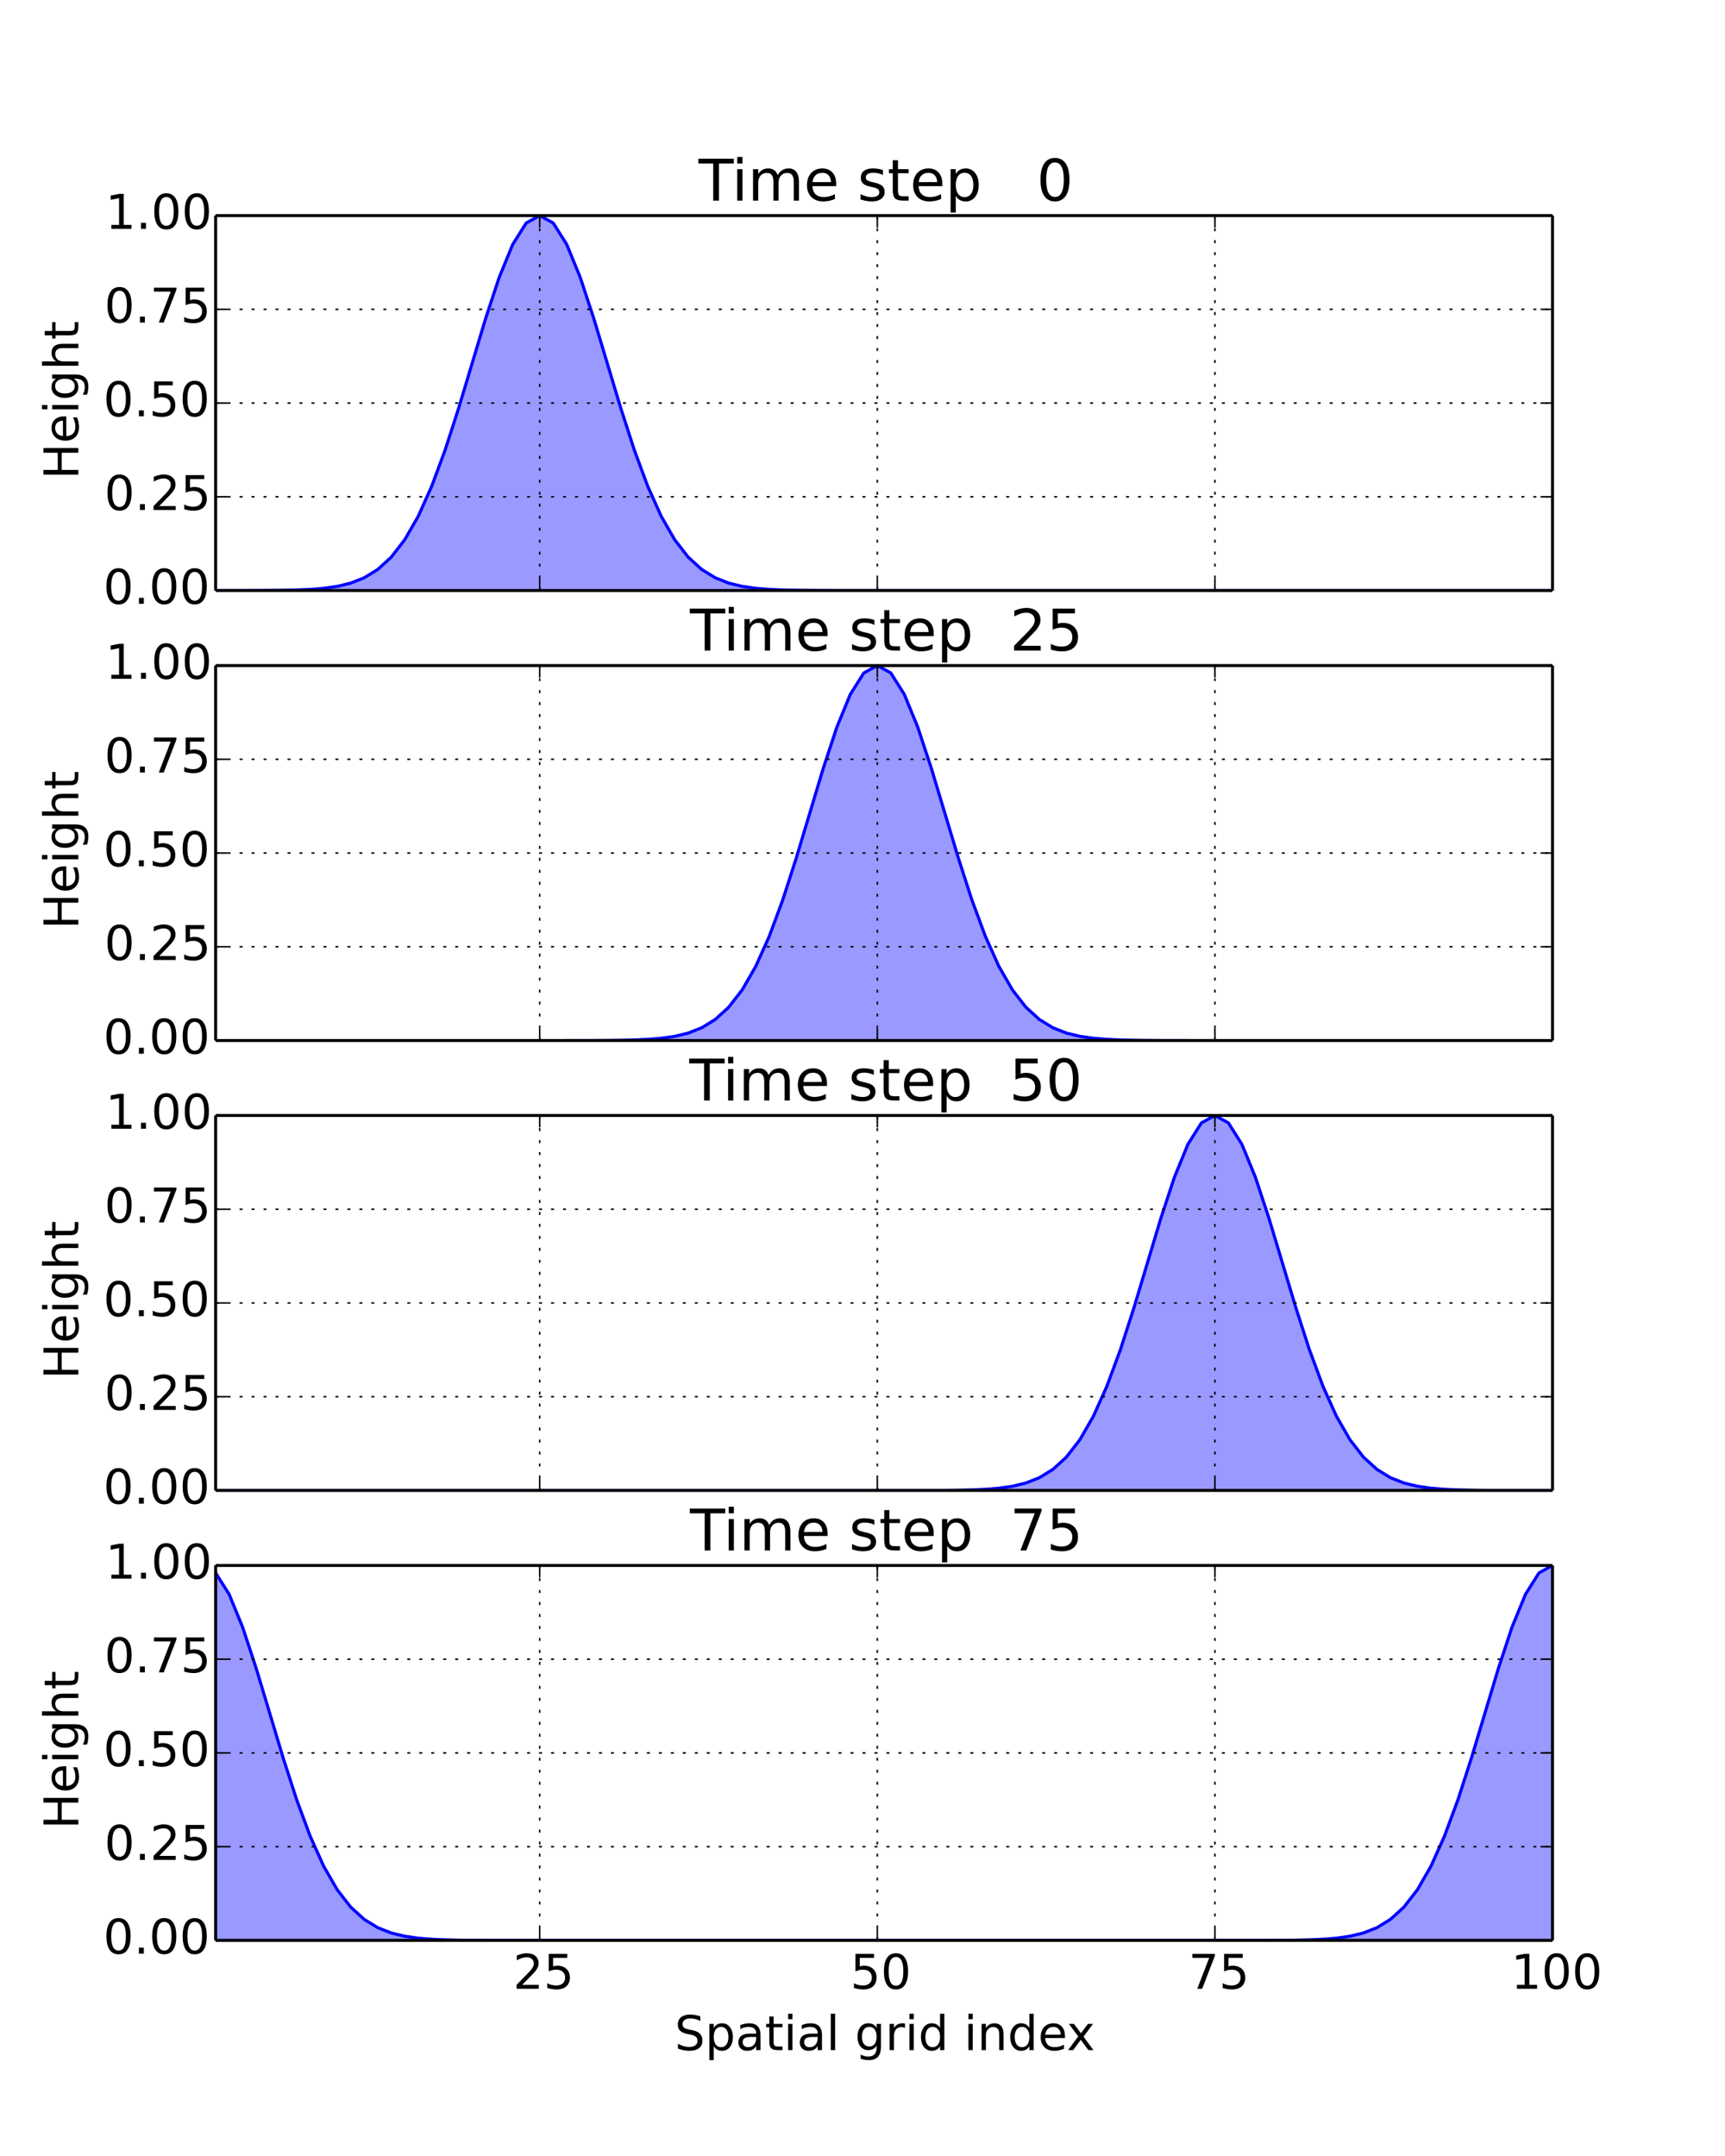 <?xml version="1.0" encoding="utf-8" standalone="no"?>
<!DOCTYPE svg PUBLIC "-//W3C//DTD SVG 1.1//EN"
  "http://www.w3.org/Graphics/SVG/1.1/DTD/svg11.dtd">
<!-- Created with matplotlib (http://matplotlib.org/) -->
<svg height="720pt" version="1.1" viewBox="0 0 576 720" width="576pt" xmlns="http://www.w3.org/2000/svg" xmlns:xlink="http://www.w3.org/1999/xlink">
 <defs>
  <style type="text/css">
*{stroke-linecap:butt;stroke-linejoin:round;}
  </style>
 </defs>
 <g id="figure_1">
  <g id="patch_1">
   <path d="
M0 720
L576 720
L576 0
L0 0
z
" style="fill:#ffffff;"/>
  </g>
  <g id="axes_1">
   <g id="patch_2">
    <path d="
M72 197.217
L518.4 197.217
L518.4 72
L72 72
z
" style="fill:#ffffff;"/>
   </g>
   <g id="PolyCollection_1">
    <defs>
     <path d="
M72 -522.784
L72 -522.783
L76.509 -522.783
L81.018 -522.783
L85.527 -522.783
L90.036 -522.783
L94.546 -522.783
L99.055 -522.783
L103.564 -522.783
L108.073 -522.783
L112.582 -522.783
L117.091 -522.783
L121.6 -522.783
L126.109 -522.783
L130.618 -522.783
L135.127 -522.783
L139.636 -522.783
L144.145 -522.783
L148.655 -522.783
L153.164 -522.783
L157.673 -522.783
L162.182 -522.783
L166.691 -522.783
L171.2 -522.783
L175.709 -522.783
L180.218 -522.783
L184.727 -522.783
L189.236 -522.783
L193.745 -522.783
L198.255 -522.783
L202.764 -522.783
L207.273 -522.783
L211.782 -522.783
L216.291 -522.783
L220.8 -522.783
L225.309 -522.783
L229.818 -522.783
L234.327 -522.783
L238.836 -522.783
L243.345 -522.783
L247.855 -522.783
L252.364 -522.783
L256.873 -522.783
L261.382 -522.783
L265.891 -522.783
L270.4 -522.783
L274.909 -522.783
L279.418 -522.783
L283.927 -522.783
L288.436 -522.783
L292.945 -522.783
L297.455 -522.783
L301.964 -522.783
L306.473 -522.783
L310.982 -522.783
L315.491 -522.783
L320 -522.783
L324.509 -522.783
L329.018 -522.783
L333.527 -522.783
L338.036 -522.783
L342.545 -522.783
L347.055 -522.783
L351.564 -522.783
L356.073 -522.783
L360.582 -522.783
L365.091 -522.783
L369.6 -522.783
L374.109 -522.783
L378.618 -522.783
L383.127 -522.783
L387.636 -522.783
L392.145 -522.783
L396.655 -522.783
L401.164 -522.783
L405.673 -522.783
L410.182 -522.783
L414.691 -522.783
L419.2 -522.783
L423.709 -522.783
L428.218 -522.783
L432.727 -522.783
L437.236 -522.783
L441.745 -522.783
L446.255 -522.783
L450.764 -522.783
L455.273 -522.783
L459.782 -522.783
L464.291 -522.783
L468.8 -522.783
L473.309 -522.783
L477.818 -522.783
L482.327 -522.783
L486.836 -522.783
L491.345 -522.783
L495.855 -522.783
L500.364 -522.783
L504.873 -522.783
L509.382 -522.783
L513.891 -522.783
L518.4 -522.783
L518.4 -522.783
L518.4 -522.783
L513.891 -522.783
L509.382 -522.783
L504.873 -522.783
L500.364 -522.783
L495.855 -522.783
L491.345 -522.783
L486.836 -522.783
L482.327 -522.783
L477.818 -522.783
L473.309 -522.783
L468.8 -522.783
L464.291 -522.783
L459.782 -522.783
L455.273 -522.783
L450.764 -522.783
L446.255 -522.783
L441.745 -522.783
L437.236 -522.783
L432.727 -522.783
L428.218 -522.783
L423.709 -522.783
L419.2 -522.783
L414.691 -522.783
L410.182 -522.783
L405.673 -522.783
L401.164 -522.783
L396.655 -522.783
L392.145 -522.783
L387.636 -522.783
L383.127 -522.783
L378.618 -522.783
L374.109 -522.783
L369.6 -522.783
L365.091 -522.783
L360.582 -522.783
L356.073 -522.783
L351.564 -522.783
L347.055 -522.783
L342.545 -522.783
L338.036 -522.783
L333.527 -522.783
L329.018 -522.783
L324.509 -522.783
L320 -522.783
L315.491 -522.783
L310.982 -522.783
L306.473 -522.783
L301.964 -522.783
L297.455 -522.783
L292.945 -522.783
L288.436 -522.784
L283.927 -522.786
L279.418 -522.79
L274.909 -522.801
L270.4 -522.825
L265.891 -522.874
L261.382 -522.975
L256.873 -523.169
L252.364 -523.531
L247.855 -524.174
L243.345 -525.267
L238.836 -527.046
L234.327 -529.812
L229.818 -533.917
L225.309 -539.729
L220.8 -547.563
L216.291 -557.598
L211.782 -569.778
L207.273 -583.732
L202.764 -598.731
L198.255 -613.709
L193.745 -627.373
L189.236 -638.373
L184.727 -645.521
L180.218 -648
L175.709 -645.521
L171.2 -638.373
L166.691 -627.373
L162.182 -613.709
L157.673 -598.731
L153.164 -583.732
L148.655 -569.778
L144.145 -557.598
L139.636 -547.563
L135.127 -539.729
L130.618 -533.917
L126.109 -529.812
L121.6 -527.046
L117.091 -525.267
L112.582 -524.174
L108.073 -523.531
L103.564 -523.169
L99.055 -522.975
L94.546 -522.874
L90.036 -522.825
L85.527 -522.801
L81.018 -522.79
L76.509 -522.786
L72 -522.784
z
" id="C0_0_5b2b214814"/>
    </defs>
    <g clip-path="url(#p8ef58222ed)">
     <use style="fill:#0000ff;fill-opacity:0.4;stroke:#0000ff;stroke-opacity:0.4;" x="0.0" xlink:href="#C0_0_5b2b214814" y="720.0"/>
    </g>
   </g>
   <g id="line2d_1">
    <path clip-path="url(#p8ef58222ed)" d="
M72 197.216
L76.509 197.214
L81.018 197.21
L85.527 197.199
L90.036 197.175
L94.546 197.126
L99.055 197.025
L103.564 196.831
L108.073 196.469
L112.582 195.826
L117.091 194.733
L121.6 192.954
L126.109 190.188
L130.618 186.083
L135.127 180.271
L139.636 172.437
L144.145 162.402
L148.655 150.222
L153.164 136.268
L157.673 121.269
L162.182 106.291
L166.691 92.627
L171.2 81.627
L175.709 74.48
L180.218 72
L184.727 74.48
L189.236 81.627
L193.745 92.627
L198.255 106.291
L202.764 121.269
L207.273 136.268
L211.782 150.222
L216.291 162.402
L220.8 172.437
L225.309 180.271
L229.818 186.083
L234.327 190.188
L238.836 192.954
L243.345 194.733
L247.855 195.826
L252.364 196.469
L256.873 196.831
L261.382 197.025
L265.891 197.126
L270.4 197.175
L274.909 197.199
L279.418 197.21
L283.927 197.214
L288.436 197.216
L292.945 197.217
L297.455 197.217
L301.964 197.217
L306.473 197.217
L310.982 197.217
L315.491 197.217
L320 197.217
L324.509 197.217
L329.018 197.217
L333.527 197.217
L338.036 197.217
L342.545 197.217
L347.055 197.217
L351.564 197.217
L356.073 197.217
L360.582 197.217
L365.091 197.217
L369.6 197.217
L374.109 197.217
L378.618 197.217
L383.127 197.217
L387.636 197.217
L392.145 197.217
L396.655 197.217
L401.164 197.217
L405.673 197.217
L410.182 197.217
L414.691 197.217
L419.2 197.217
L423.709 197.217
L428.218 197.217
L432.727 197.217
L437.236 197.217
L441.745 197.217
L446.255 197.217
L450.764 197.217
L455.273 197.217
L459.782 197.217
L464.291 197.217
L468.8 197.217
L473.309 197.217
L477.818 197.217
L482.327 197.217
L486.836 197.217
L491.345 197.217
L495.855 197.217
L500.364 197.217
L504.873 197.217
L509.382 197.217
L513.891 197.217
L518.4 197.217" style="fill:none;stroke:#0000ff;stroke-linecap:square;"/>
   </g>
   <g id="matplotlib.axis_1">
    <g id="xtick_1">
     <g id="line2d_2">
      <path clip-path="url(#p8ef58222ed)" d="
M180.218 197.217
L180.218 72" style="fill:none;stroke:#000000;stroke-dasharray:1,3;stroke-dashoffset:0.0;stroke-width:0.5;"/>
     </g>
     <g id="line2d_3">
      <defs>
       <path d="
M0 0
L0 -4" id="m93b0483c22" style="stroke:#000000;stroke-width:0.5;"/>
      </defs>
      <g>
       <use style="stroke:#000000;stroke-width:0.5;" x="180.218" xlink:href="#m93b0483c22" y="197.217"/>
      </g>
     </g>
     <g id="line2d_4">
      <defs>
       <path d="
M0 0
L0 4" id="m741efc42ff" style="stroke:#000000;stroke-width:0.5;"/>
      </defs>
      <g>
       <use style="stroke:#000000;stroke-width:0.5;" x="180.218" xlink:href="#m741efc42ff" y="72.0"/>
      </g>
     </g>
    </g>
    <g id="xtick_2">
     <g id="line2d_5">
      <path clip-path="url(#p8ef58222ed)" d="
M292.945 197.217
L292.945 72" style="fill:none;stroke:#000000;stroke-dasharray:1,3;stroke-dashoffset:0.0;stroke-width:0.5;"/>
     </g>
     <g id="line2d_6">
      <g>
       <use style="stroke:#000000;stroke-width:0.5;" x="292.945" xlink:href="#m93b0483c22" y="197.217"/>
      </g>
     </g>
     <g id="line2d_7">
      <g>
       <use style="stroke:#000000;stroke-width:0.5;" x="292.945" xlink:href="#m741efc42ff" y="72.0"/>
      </g>
     </g>
    </g>
    <g id="xtick_3">
     <g id="line2d_8">
      <path clip-path="url(#p8ef58222ed)" d="
M405.673 197.217
L405.673 72" style="fill:none;stroke:#000000;stroke-dasharray:1,3;stroke-dashoffset:0.0;stroke-width:0.5;"/>
     </g>
     <g id="line2d_9">
      <g>
       <use style="stroke:#000000;stroke-width:0.5;" x="405.673" xlink:href="#m93b0483c22" y="197.217"/>
      </g>
     </g>
     <g id="line2d_10">
      <g>
       <use style="stroke:#000000;stroke-width:0.5;" x="405.673" xlink:href="#m741efc42ff" y="72.0"/>
      </g>
     </g>
    </g>
    <g id="xtick_4">
     <g id="line2d_11">
      <path clip-path="url(#p8ef58222ed)" d="
M518.4 197.217
L518.4 72" style="fill:none;stroke:#000000;stroke-dasharray:1,3;stroke-dashoffset:0.0;stroke-width:0.5;"/>
     </g>
     <g id="line2d_12">
      <g>
       <use style="stroke:#000000;stroke-width:0.5;" x="518.4" xlink:href="#m93b0483c22" y="197.217"/>
      </g>
     </g>
     <g id="line2d_13">
      <g>
       <use style="stroke:#000000;stroke-width:0.5;" x="518.4" xlink:href="#m741efc42ff" y="72.0"/>
      </g>
     </g>
    </g>
   </g>
   <g id="matplotlib.axis_2">
    <g id="ytick_1">
     <g id="line2d_14">
      <path clip-path="url(#p8ef58222ed)" d="
M72 197.217
L518.4 197.217" style="fill:none;stroke:#000000;stroke-dasharray:1,3;stroke-dashoffset:0.0;stroke-width:0.5;"/>
     </g>
     <g id="line2d_15">
      <defs>
       <path d="
M0 0
L4 0" id="m728421d6d4" style="stroke:#000000;stroke-width:0.5;"/>
      </defs>
      <g>
       <use style="stroke:#000000;stroke-width:0.5;" x="72.0" xlink:href="#m728421d6d4" y="197.217"/>
      </g>
     </g>
     <g id="line2d_16">
      <defs>
       <path d="
M0 0
L-4 0" id="mcb0005524f" style="stroke:#000000;stroke-width:0.5;"/>
      </defs>
      <g>
       <use style="stroke:#000000;stroke-width:0.5;" x="518.4" xlink:href="#mcb0005524f" y="197.217"/>
      </g>
     </g>
     <g id="text_1">
      <!-- 0.00 -->
      <defs>
       <path d="
M31.781 66.406
Q24.172 66.406 20.328 58.906
Q16.5 51.422 16.5 36.375
Q16.5 21.391 20.328 13.891
Q24.172 6.391 31.781 6.391
Q39.453 6.391 43.281 13.891
Q47.125 21.391 47.125 36.375
Q47.125 51.422 43.281 58.906
Q39.453 66.406 31.781 66.406
M31.781 74.219
Q44.047 74.219 50.516 64.516
Q56.984 54.828 56.984 36.375
Q56.984 17.969 50.516 8.266
Q44.047 -1.422 31.781 -1.422
Q19.531 -1.422 13.062 8.266
Q6.594 17.969 6.594 36.375
Q6.594 54.828 13.062 64.516
Q19.531 74.219 31.781 74.219" id="BitstreamVeraSans-Roman-30"/>
       <path d="
M10.688 12.406
L21 12.406
L21 0
L10.688 0
z
" id="BitstreamVeraSans-Roman-2e"/>
      </defs>
      <g transform="translate(34.492 201.632)scale(0.16 -0.16)">
       <use xlink:href="#BitstreamVeraSans-Roman-30"/>
       <use x="63.623" xlink:href="#BitstreamVeraSans-Roman-2e"/>
       <use x="95.41" xlink:href="#BitstreamVeraSans-Roman-30"/>
       <use x="159.033" xlink:href="#BitstreamVeraSans-Roman-30"/>
      </g>
     </g>
    </g>
    <g id="ytick_2">
     <g id="line2d_17">
      <path clip-path="url(#p8ef58222ed)" d="
M72 165.913
L518.4 165.913" style="fill:none;stroke:#000000;stroke-dasharray:1,3;stroke-dashoffset:0.0;stroke-width:0.5;"/>
     </g>
     <g id="line2d_18">
      <g>
       <use style="stroke:#000000;stroke-width:0.5;" x="72.0" xlink:href="#m728421d6d4" y="165.913"/>
      </g>
     </g>
     <g id="line2d_19">
      <g>
       <use style="stroke:#000000;stroke-width:0.5;" x="518.4" xlink:href="#mcb0005524f" y="165.913"/>
      </g>
     </g>
     <g id="text_2">
      <!-- 0.25 -->
      <defs>
       <path d="
M19.188 8.297
L53.609 8.297
L53.609 0
L7.328 0
L7.328 8.297
Q12.938 14.109 22.625 23.891
Q32.328 33.688 34.812 36.531
Q39.547 41.844 41.422 45.531
Q43.312 49.219 43.312 52.781
Q43.312 58.594 39.234 62.25
Q35.156 65.922 28.609 65.922
Q23.969 65.922 18.812 64.312
Q13.672 62.703 7.812 59.422
L7.812 69.391
Q13.766 71.781 18.938 73
Q24.125 74.219 28.422 74.219
Q39.75 74.219 46.484 68.547
Q53.219 62.891 53.219 53.422
Q53.219 48.922 51.531 44.891
Q49.859 40.875 45.406 35.406
Q44.188 33.984 37.641 27.219
Q31.109 20.453 19.188 8.297" id="BitstreamVeraSans-Roman-32"/>
       <path d="
M10.797 72.906
L49.516 72.906
L49.516 64.594
L19.828 64.594
L19.828 46.734
Q21.969 47.469 24.109 47.828
Q26.266 48.188 28.422 48.188
Q40.625 48.188 47.75 41.5
Q54.891 34.812 54.891 23.391
Q54.891 11.625 47.562 5.094
Q40.234 -1.422 26.906 -1.422
Q22.312 -1.422 17.547 -0.641
Q12.797 0.141 7.719 1.703
L7.719 11.625
Q12.109 9.234 16.797 8.062
Q21.484 6.891 26.703 6.891
Q35.156 6.891 40.078 11.328
Q45.016 15.766 45.016 23.391
Q45.016 31 40.078 35.438
Q35.156 39.891 26.703 39.891
Q22.75 39.891 18.812 39.016
Q14.891 38.141 10.797 36.281
z
" id="BitstreamVeraSans-Roman-35"/>
      </defs>
      <g transform="translate(34.828 170.328)scale(0.16 -0.16)">
       <use xlink:href="#BitstreamVeraSans-Roman-30"/>
       <use x="63.623" xlink:href="#BitstreamVeraSans-Roman-2e"/>
       <use x="95.41" xlink:href="#BitstreamVeraSans-Roman-32"/>
       <use x="159.033" xlink:href="#BitstreamVeraSans-Roman-35"/>
      </g>
     </g>
    </g>
    <g id="ytick_3">
     <g id="line2d_20">
      <path clip-path="url(#p8ef58222ed)" d="
M72 134.609
L518.4 134.609" style="fill:none;stroke:#000000;stroke-dasharray:1,3;stroke-dashoffset:0.0;stroke-width:0.5;"/>
     </g>
     <g id="line2d_21">
      <g>
       <use style="stroke:#000000;stroke-width:0.5;" x="72.0" xlink:href="#m728421d6d4" y="134.609"/>
      </g>
     </g>
     <g id="line2d_22">
      <g>
       <use style="stroke:#000000;stroke-width:0.5;" x="518.4" xlink:href="#mcb0005524f" y="134.609"/>
      </g>
     </g>
     <g id="text_3">
      <!-- 0.50 -->
      <g transform="translate(34.492 139.024)scale(0.16 -0.16)">
       <use xlink:href="#BitstreamVeraSans-Roman-30"/>
       <use x="63.623" xlink:href="#BitstreamVeraSans-Roman-2e"/>
       <use x="95.41" xlink:href="#BitstreamVeraSans-Roman-35"/>
       <use x="159.033" xlink:href="#BitstreamVeraSans-Roman-30"/>
      </g>
     </g>
    </g>
    <g id="ytick_4">
     <g id="line2d_23">
      <path clip-path="url(#p8ef58222ed)" d="
M72 103.304
L518.4 103.304" style="fill:none;stroke:#000000;stroke-dasharray:1,3;stroke-dashoffset:0.0;stroke-width:0.5;"/>
     </g>
     <g id="line2d_24">
      <g>
       <use style="stroke:#000000;stroke-width:0.5;" x="72.0" xlink:href="#m728421d6d4" y="103.304"/>
      </g>
     </g>
     <g id="line2d_25">
      <g>
       <use style="stroke:#000000;stroke-width:0.5;" x="518.4" xlink:href="#mcb0005524f" y="103.304"/>
      </g>
     </g>
     <g id="text_4">
      <!-- 0.75 -->
      <defs>
       <path d="
M8.203 72.906
L55.078 72.906
L55.078 68.703
L28.609 0
L18.312 0
L43.219 64.594
L8.203 64.594
z
" id="BitstreamVeraSans-Roman-37"/>
      </defs>
      <g transform="translate(34.828 107.719)scale(0.16 -0.16)">
       <use xlink:href="#BitstreamVeraSans-Roman-30"/>
       <use x="63.623" xlink:href="#BitstreamVeraSans-Roman-2e"/>
       <use x="95.41" xlink:href="#BitstreamVeraSans-Roman-37"/>
       <use x="159.033" xlink:href="#BitstreamVeraSans-Roman-35"/>
      </g>
     </g>
    </g>
    <g id="ytick_5">
     <g id="line2d_26">
      <path clip-path="url(#p8ef58222ed)" d="
M72 72
L518.4 72" style="fill:none;stroke:#000000;stroke-dasharray:1,3;stroke-dashoffset:0.0;stroke-width:0.5;"/>
     </g>
     <g id="line2d_27">
      <g>
       <use style="stroke:#000000;stroke-width:0.5;" x="72.0" xlink:href="#m728421d6d4" y="72.0"/>
      </g>
     </g>
     <g id="line2d_28">
      <g>
       <use style="stroke:#000000;stroke-width:0.5;" x="518.4" xlink:href="#mcb0005524f" y="72.0"/>
      </g>
     </g>
     <g id="text_5">
      <!-- 1.00 -->
      <defs>
       <path d="
M12.406 8.297
L28.516 8.297
L28.516 63.922
L10.984 60.406
L10.984 69.391
L28.422 72.906
L38.281 72.906
L38.281 8.297
L54.391 8.297
L54.391 0
L12.406 0
z
" id="BitstreamVeraSans-Roman-31"/>
      </defs>
      <g transform="translate(35.195 76.415)scale(0.16 -0.16)">
       <use xlink:href="#BitstreamVeraSans-Roman-31"/>
       <use x="63.623" xlink:href="#BitstreamVeraSans-Roman-2e"/>
       <use x="95.41" xlink:href="#BitstreamVeraSans-Roman-30"/>
       <use x="159.033" xlink:href="#BitstreamVeraSans-Roman-30"/>
      </g>
     </g>
    </g>
    <g id="text_6">
     <!-- Height -->
     <defs>
      <path d="
M9.422 54.688
L18.406 54.688
L18.406 0
L9.422 0
z

M9.422 75.984
L18.406 75.984
L18.406 64.594
L9.422 64.594
z
" id="BitstreamVeraSans-Roman-69"/>
      <path d="
M54.891 33.016
L54.891 0
L45.906 0
L45.906 32.719
Q45.906 40.484 42.875 44.328
Q39.844 48.188 33.797 48.188
Q26.516 48.188 22.312 43.547
Q18.109 38.922 18.109 30.906
L18.109 0
L9.078 0
L9.078 75.984
L18.109 75.984
L18.109 46.188
Q21.344 51.125 25.703 53.562
Q30.078 56 35.797 56
Q45.219 56 50.047 50.172
Q54.891 44.344 54.891 33.016" id="BitstreamVeraSans-Roman-68"/>
      <path d="
M56.203 29.594
L56.203 25.203
L14.891 25.203
Q15.484 15.922 20.484 11.062
Q25.484 6.203 34.422 6.203
Q39.594 6.203 44.453 7.469
Q49.312 8.734 54.109 11.281
L54.109 2.781
Q49.266 0.734 44.188 -0.344
Q39.109 -1.422 33.891 -1.422
Q20.797 -1.422 13.156 6.188
Q5.516 13.812 5.516 26.812
Q5.516 40.234 12.766 48.109
Q20.016 56 32.328 56
Q43.359 56 49.781 48.891
Q56.203 41.797 56.203 29.594
M47.219 32.234
Q47.125 39.594 43.094 43.984
Q39.062 48.391 32.422 48.391
Q24.906 48.391 20.391 44.141
Q15.875 39.891 15.188 32.172
z
" id="BitstreamVeraSans-Roman-65"/>
      <path d="
M18.312 70.219
L18.312 54.688
L36.812 54.688
L36.812 47.703
L18.312 47.703
L18.312 18.016
Q18.312 11.328 20.141 9.422
Q21.969 7.516 27.594 7.516
L36.812 7.516
L36.812 0
L27.594 0
Q17.188 0 13.234 3.875
Q9.281 7.766 9.281 18.016
L9.281 47.703
L2.688 47.703
L2.688 54.688
L9.281 54.688
L9.281 70.219
z
" id="BitstreamVeraSans-Roman-74"/>
      <path d="
M45.406 27.984
Q45.406 37.75 41.375 43.109
Q37.359 48.484 30.078 48.484
Q22.859 48.484 18.828 43.109
Q14.797 37.75 14.797 27.984
Q14.797 18.266 18.828 12.891
Q22.859 7.516 30.078 7.516
Q37.359 7.516 41.375 12.891
Q45.406 18.266 45.406 27.984
M54.391 6.781
Q54.391 -7.172 48.188 -13.984
Q42 -20.797 29.203 -20.797
Q24.469 -20.797 20.266 -20.094
Q16.062 -19.391 12.109 -17.922
L12.109 -9.188
Q16.062 -11.328 19.922 -12.344
Q23.781 -13.375 27.781 -13.375
Q36.625 -13.375 41.016 -8.766
Q45.406 -4.156 45.406 5.172
L45.406 9.625
Q42.625 4.781 38.281 2.391
Q33.938 0 27.875 0
Q17.828 0 11.672 7.656
Q5.516 15.328 5.516 27.984
Q5.516 40.672 11.672 48.328
Q17.828 56 27.875 56
Q33.938 56 38.281 53.609
Q42.625 51.219 45.406 46.391
L45.406 54.688
L54.391 54.688
z
" id="BitstreamVeraSans-Roman-67"/>
      <path d="
M9.812 72.906
L19.672 72.906
L19.672 43.016
L55.516 43.016
L55.516 72.906
L65.375 72.906
L65.375 0
L55.516 0
L55.516 34.719
L19.672 34.719
L19.672 0
L9.812 0
z
" id="BitstreamVeraSans-Roman-48"/>
     </defs>
     <g transform="translate(26.165 160.079)rotate(-90.0)scale(0.16 -0.16)">
      <use xlink:href="#BitstreamVeraSans-Roman-48"/>
      <use x="75.195" xlink:href="#BitstreamVeraSans-Roman-65"/>
      <use x="136.719" xlink:href="#BitstreamVeraSans-Roman-69"/>
      <use x="164.502" xlink:href="#BitstreamVeraSans-Roman-67"/>
      <use x="227.979" xlink:href="#BitstreamVeraSans-Roman-68"/>
      <use x="291.357" xlink:href="#BitstreamVeraSans-Roman-74"/>
     </g>
    </g>
   </g>
   <g id="patch_3">
    <path d="
M72 72
L518.4 72" style="fill:none;stroke:#000000;"/>
   </g>
   <g id="patch_4">
    <path d="
M518.4 197.217
L518.4 72" style="fill:none;stroke:#000000;"/>
   </g>
   <g id="patch_5">
    <path d="
M72 197.217
L518.4 197.217" style="fill:none;stroke:#000000;"/>
   </g>
   <g id="patch_6">
    <path d="
M72 197.217
L72 72" style="fill:none;stroke:#000000;"/>
   </g>
   <g id="text_7">
    <!-- Time step   0 -->
    <defs>
     <path d="
M52 44.188
Q55.375 50.25 60.062 53.125
Q64.75 56 71.094 56
Q79.641 56 84.281 50.016
Q88.922 44.047 88.922 33.016
L88.922 0
L79.891 0
L79.891 32.719
Q79.891 40.578 77.094 44.375
Q74.312 48.188 68.609 48.188
Q61.625 48.188 57.562 43.547
Q53.516 38.922 53.516 30.906
L53.516 0
L44.484 0
L44.484 32.719
Q44.484 40.625 41.703 44.406
Q38.922 48.188 33.109 48.188
Q26.219 48.188 22.156 43.531
Q18.109 38.875 18.109 30.906
L18.109 0
L9.078 0
L9.078 54.688
L18.109 54.688
L18.109 46.188
Q21.188 51.219 25.484 53.609
Q29.781 56 35.688 56
Q41.656 56 45.828 52.969
Q50 49.953 52 44.188" id="BitstreamVeraSans-Roman-6d"/>
     <path d="
M-0.297 72.906
L61.375 72.906
L61.375 64.594
L35.5 64.594
L35.5 0
L25.594 0
L25.594 64.594
L-0.297 64.594
z
" id="BitstreamVeraSans-Roman-54"/>
     <path d="
M44.281 53.078
L44.281 44.578
Q40.484 46.531 36.375 47.5
Q32.281 48.484 27.875 48.484
Q21.188 48.484 17.844 46.438
Q14.5 44.391 14.5 40.281
Q14.5 37.156 16.891 35.375
Q19.281 33.594 26.516 31.984
L29.594 31.297
Q39.156 29.25 43.188 25.516
Q47.219 21.781 47.219 15.094
Q47.219 7.469 41.188 3.016
Q35.156 -1.422 24.609 -1.422
Q20.219 -1.422 15.453 -0.562
Q10.688 0.297 5.422 2
L5.422 11.281
Q10.406 8.688 15.234 7.391
Q20.062 6.109 24.812 6.109
Q31.156 6.109 34.562 8.281
Q37.984 10.453 37.984 14.406
Q37.984 18.062 35.516 20.016
Q33.062 21.969 24.703 23.781
L21.578 24.516
Q13.234 26.266 9.516 29.906
Q5.812 33.547 5.812 39.891
Q5.812 47.609 11.281 51.797
Q16.75 56 26.812 56
Q31.781 56 36.172 55.266
Q40.578 54.547 44.281 53.078" id="BitstreamVeraSans-Roman-73"/>
     <path d="
M18.109 8.203
L18.109 -20.797
L9.078 -20.797
L9.078 54.688
L18.109 54.688
L18.109 46.391
Q20.953 51.266 25.266 53.625
Q29.594 56 35.594 56
Q45.562 56 51.781 48.094
Q58.016 40.188 58.016 27.297
Q58.016 14.406 51.781 6.484
Q45.562 -1.422 35.594 -1.422
Q29.594 -1.422 25.266 0.953
Q20.953 3.328 18.109 8.203
M48.688 27.297
Q48.688 37.203 44.609 42.844
Q40.531 48.484 33.406 48.484
Q26.266 48.484 22.188 42.844
Q18.109 37.203 18.109 27.297
Q18.109 17.391 22.188 11.75
Q26.266 6.109 33.406 6.109
Q40.531 6.109 44.609 11.75
Q48.688 17.391 48.688 27.297" id="BitstreamVeraSans-Roman-70"/>
     <path id="BitstreamVeraSans-Roman-20"/>
    </defs>
    <g transform="translate(233.243 67.0)scale(0.192 -0.192)">
     <use xlink:href="#BitstreamVeraSans-Roman-54"/>
     <use x="57.959" xlink:href="#BitstreamVeraSans-Roman-69"/>
     <use x="85.742" xlink:href="#BitstreamVeraSans-Roman-6d"/>
     <use x="183.154" xlink:href="#BitstreamVeraSans-Roman-65"/>
     <use x="244.678" xlink:href="#BitstreamVeraSans-Roman-20"/>
     <use x="276.465" xlink:href="#BitstreamVeraSans-Roman-73"/>
     <use x="328.564" xlink:href="#BitstreamVeraSans-Roman-74"/>
     <use x="367.773" xlink:href="#BitstreamVeraSans-Roman-65"/>
     <use x="429.297" xlink:href="#BitstreamVeraSans-Roman-70"/>
     <use x="492.773" xlink:href="#BitstreamVeraSans-Roman-20"/>
     <use x="524.561" xlink:href="#BitstreamVeraSans-Roman-20"/>
     <use x="556.348" xlink:href="#BitstreamVeraSans-Roman-20"/>
     <use x="588.135" xlink:href="#BitstreamVeraSans-Roman-30"/>
    </g>
   </g>
  </g>
  <g id="axes_2">
   <g id="patch_7">
    <path d="
M72 347.478
L518.4 347.478
L518.4 222.261
L72 222.261
z
" style="fill:#ffffff;"/>
   </g>
   <g id="PolyCollection_2">
    <defs>
     <path d="
M72 -372.522
L72 -372.522
L76.509 -372.522
L81.018 -372.522
L85.527 -372.522
L90.036 -372.522
L94.546 -372.522
L99.055 -372.522
L103.564 -372.522
L108.073 -372.522
L112.582 -372.522
L117.091 -372.522
L121.6 -372.522
L126.109 -372.522
L130.618 -372.522
L135.127 -372.522
L139.636 -372.522
L144.145 -372.522
L148.655 -372.522
L153.164 -372.522
L157.673 -372.522
L162.182 -372.522
L166.691 -372.522
L171.2 -372.522
L175.709 -372.522
L180.218 -372.522
L184.727 -372.522
L189.236 -372.522
L193.745 -372.522
L198.255 -372.522
L202.764 -372.522
L207.273 -372.522
L211.782 -372.522
L216.291 -372.522
L220.8 -372.522
L225.309 -372.522
L229.818 -372.522
L234.327 -372.522
L238.836 -372.522
L243.345 -372.522
L247.855 -372.522
L252.364 -372.522
L256.873 -372.522
L261.382 -372.522
L265.891 -372.522
L270.4 -372.522
L274.909 -372.522
L279.418 -372.522
L283.927 -372.522
L288.436 -372.522
L292.945 -372.522
L297.455 -372.522
L301.964 -372.522
L306.473 -372.522
L310.982 -372.522
L315.491 -372.522
L320 -372.522
L324.509 -372.522
L329.018 -372.522
L333.527 -372.522
L338.036 -372.522
L342.545 -372.522
L347.055 -372.522
L351.564 -372.522
L356.073 -372.522
L360.582 -372.522
L365.091 -372.522
L369.6 -372.522
L374.109 -372.522
L378.618 -372.522
L383.127 -372.522
L387.636 -372.522
L392.145 -372.522
L396.655 -372.522
L401.164 -372.522
L405.673 -372.522
L410.182 -372.522
L414.691 -372.522
L419.2 -372.522
L423.709 -372.522
L428.218 -372.522
L432.727 -372.522
L437.236 -372.522
L441.745 -372.522
L446.255 -372.522
L450.764 -372.522
L455.273 -372.522
L459.782 -372.522
L464.291 -372.522
L468.8 -372.522
L473.309 -372.522
L477.818 -372.522
L482.327 -372.522
L486.836 -372.522
L491.345 -372.522
L495.855 -372.522
L500.364 -372.522
L504.873 -372.522
L509.382 -372.522
L513.891 -372.522
L518.4 -372.522
L518.4 -372.522
L518.4 -372.522
L513.891 -372.522
L509.382 -372.522
L504.873 -372.522
L500.364 -372.522
L495.855 -372.522
L491.345 -372.522
L486.836 -372.522
L482.327 -372.522
L477.818 -372.522
L473.309 -372.522
L468.8 -372.522
L464.291 -372.522
L459.782 -372.522
L455.273 -372.522
L450.764 -372.522
L446.255 -372.522
L441.745 -372.522
L437.236 -372.522
L432.727 -372.522
L428.218 -372.522
L423.709 -372.522
L419.2 -372.522
L414.691 -372.522
L410.182 -372.522
L405.673 -372.522
L401.164 -372.523
L396.655 -372.525
L392.145 -372.53
L387.636 -372.54
L383.127 -372.564
L378.618 -372.613
L374.109 -372.714
L369.6 -372.909
L365.091 -373.27
L360.582 -373.913
L356.073 -375.006
L351.564 -376.785
L347.055 -379.551
L342.545 -383.656
L338.036 -389.468
L333.527 -397.302
L329.018 -407.337
L324.509 -419.517
L320 -433.472
L315.491 -448.47
L310.982 -463.448
L306.473 -477.112
L301.964 -488.112
L297.455 -495.26
L292.945 -497.739
L288.436 -495.26
L283.927 -488.112
L279.418 -477.112
L274.909 -463.448
L270.4 -448.47
L265.891 -433.472
L261.382 -419.517
L256.873 -407.337
L252.364 -397.302
L247.855 -389.468
L243.345 -383.656
L238.836 -379.551
L234.327 -376.785
L229.818 -375.006
L225.309 -373.913
L220.8 -373.27
L216.291 -372.909
L211.782 -372.714
L207.273 -372.613
L202.764 -372.564
L198.255 -372.54
L193.745 -372.53
L189.236 -372.525
L184.727 -372.523
L180.218 -372.522
L175.709 -372.522
L171.2 -372.522
L166.691 -372.522
L162.182 -372.522
L157.673 -372.522
L153.164 -372.522
L148.655 -372.522
L144.145 -372.522
L139.636 -372.522
L135.127 -372.522
L130.618 -372.522
L126.109 -372.522
L121.6 -372.522
L117.091 -372.522
L112.582 -372.522
L108.073 -372.522
L103.564 -372.522
L99.055 -372.522
L94.546 -372.522
L90.036 -372.522
L85.527 -372.522
L81.018 -372.522
L76.509 -372.522
L72 -372.522
z
" id="C1_0_47afafe3e3"/>
    </defs>
    <g clip-path="url(#p95ac8f10d3)">
     <use style="fill:#0000ff;fill-opacity:0.4;stroke:#0000ff;stroke-opacity:0.4;" x="0.0" xlink:href="#C1_0_47afafe3e3" y="720.0"/>
    </g>
   </g>
   <g id="line2d_29">
    <path clip-path="url(#p95ac8f10d3)" d="
M72 347.478
L76.509 347.478
L81.018 347.478
L85.527 347.478
L90.036 347.478
L94.546 347.478
L99.055 347.478
L103.564 347.478
L108.073 347.478
L112.582 347.478
L117.091 347.478
L121.6 347.478
L126.109 347.478
L130.618 347.478
L135.127 347.478
L139.636 347.478
L144.145 347.478
L148.655 347.478
L153.164 347.478
L157.673 347.478
L162.182 347.478
L166.691 347.478
L171.2 347.478
L175.709 347.478
L180.218 347.478
L184.727 347.477
L189.236 347.475
L193.745 347.47
L198.255 347.46
L202.764 347.436
L207.273 347.387
L211.782 347.286
L216.291 347.091
L220.8 346.73
L225.309 346.087
L229.818 344.994
L234.327 343.215
L238.836 340.449
L243.345 336.344
L247.855 330.532
L252.364 322.698
L256.873 312.663
L261.382 300.483
L265.891 286.528
L270.4 271.53
L274.909 256.552
L279.418 242.888
L283.927 231.888
L288.436 224.74
L292.945 222.261
L297.455 224.74
L301.964 231.888
L306.473 242.888
L310.982 256.552
L315.491 271.53
L320 286.528
L324.509 300.483
L329.018 312.663
L333.527 322.698
L338.036 330.532
L342.545 336.344
L347.055 340.449
L351.564 343.215
L356.073 344.994
L360.582 346.087
L365.091 346.73
L369.6 347.091
L374.109 347.286
L378.618 347.387
L383.127 347.436
L387.636 347.46
L392.145 347.47
L396.655 347.475
L401.164 347.477
L405.673 347.478
L410.182 347.478
L414.691 347.478
L419.2 347.478
L423.709 347.478
L428.218 347.478
L432.727 347.478
L437.236 347.478
L441.745 347.478
L446.255 347.478
L450.764 347.478
L455.273 347.478
L459.782 347.478
L464.291 347.478
L468.8 347.478
L473.309 347.478
L477.818 347.478
L482.327 347.478
L486.836 347.478
L491.345 347.478
L495.855 347.478
L500.364 347.478
L504.873 347.478
L509.382 347.478
L513.891 347.478
L518.4 347.478" style="fill:none;stroke:#0000ff;stroke-linecap:square;"/>
   </g>
   <g id="matplotlib.axis_3">
    <g id="xtick_5">
     <g id="line2d_30">
      <path clip-path="url(#p95ac8f10d3)" d="
M180.218 347.478
L180.218 222.261" style="fill:none;stroke:#000000;stroke-dasharray:1,3;stroke-dashoffset:0.0;stroke-width:0.5;"/>
     </g>
     <g id="line2d_31">
      <g>
       <use style="stroke:#000000;stroke-width:0.5;" x="180.218" xlink:href="#m93b0483c22" y="347.478"/>
      </g>
     </g>
     <g id="line2d_32">
      <g>
       <use style="stroke:#000000;stroke-width:0.5;" x="180.218" xlink:href="#m741efc42ff" y="222.261"/>
      </g>
     </g>
    </g>
    <g id="xtick_6">
     <g id="line2d_33">
      <path clip-path="url(#p95ac8f10d3)" d="
M292.945 347.478
L292.945 222.261" style="fill:none;stroke:#000000;stroke-dasharray:1,3;stroke-dashoffset:0.0;stroke-width:0.5;"/>
     </g>
     <g id="line2d_34">
      <g>
       <use style="stroke:#000000;stroke-width:0.5;" x="292.945" xlink:href="#m93b0483c22" y="347.478"/>
      </g>
     </g>
     <g id="line2d_35">
      <g>
       <use style="stroke:#000000;stroke-width:0.5;" x="292.945" xlink:href="#m741efc42ff" y="222.261"/>
      </g>
     </g>
    </g>
    <g id="xtick_7">
     <g id="line2d_36">
      <path clip-path="url(#p95ac8f10d3)" d="
M405.673 347.478
L405.673 222.261" style="fill:none;stroke:#000000;stroke-dasharray:1,3;stroke-dashoffset:0.0;stroke-width:0.5;"/>
     </g>
     <g id="line2d_37">
      <g>
       <use style="stroke:#000000;stroke-width:0.5;" x="405.673" xlink:href="#m93b0483c22" y="347.478"/>
      </g>
     </g>
     <g id="line2d_38">
      <g>
       <use style="stroke:#000000;stroke-width:0.5;" x="405.673" xlink:href="#m741efc42ff" y="222.261"/>
      </g>
     </g>
    </g>
    <g id="xtick_8">
     <g id="line2d_39">
      <path clip-path="url(#p95ac8f10d3)" d="
M518.4 347.478
L518.4 222.261" style="fill:none;stroke:#000000;stroke-dasharray:1,3;stroke-dashoffset:0.0;stroke-width:0.5;"/>
     </g>
     <g id="line2d_40">
      <g>
       <use style="stroke:#000000;stroke-width:0.5;" x="518.4" xlink:href="#m93b0483c22" y="347.478"/>
      </g>
     </g>
     <g id="line2d_41">
      <g>
       <use style="stroke:#000000;stroke-width:0.5;" x="518.4" xlink:href="#m741efc42ff" y="222.261"/>
      </g>
     </g>
    </g>
   </g>
   <g id="matplotlib.axis_4">
    <g id="ytick_6">
     <g id="line2d_42">
      <path clip-path="url(#p95ac8f10d3)" d="
M72 347.478
L518.4 347.478" style="fill:none;stroke:#000000;stroke-dasharray:1,3;stroke-dashoffset:0.0;stroke-width:0.5;"/>
     </g>
     <g id="line2d_43">
      <g>
       <use style="stroke:#000000;stroke-width:0.5;" x="72.0" xlink:href="#m728421d6d4" y="347.478"/>
      </g>
     </g>
     <g id="line2d_44">
      <g>
       <use style="stroke:#000000;stroke-width:0.5;" x="518.4" xlink:href="#mcb0005524f" y="347.478"/>
      </g>
     </g>
     <g id="text_8">
      <!-- 0.00 -->
      <g transform="translate(34.492 351.893)scale(0.16 -0.16)">
       <use xlink:href="#BitstreamVeraSans-Roman-30"/>
       <use x="63.623" xlink:href="#BitstreamVeraSans-Roman-2e"/>
       <use x="95.41" xlink:href="#BitstreamVeraSans-Roman-30"/>
       <use x="159.033" xlink:href="#BitstreamVeraSans-Roman-30"/>
      </g>
     </g>
    </g>
    <g id="ytick_7">
     <g id="line2d_45">
      <path clip-path="url(#p95ac8f10d3)" d="
M72 316.174
L518.4 316.174" style="fill:none;stroke:#000000;stroke-dasharray:1,3;stroke-dashoffset:0.0;stroke-width:0.5;"/>
     </g>
     <g id="line2d_46">
      <g>
       <use style="stroke:#000000;stroke-width:0.5;" x="72.0" xlink:href="#m728421d6d4" y="316.174"/>
      </g>
     </g>
     <g id="line2d_47">
      <g>
       <use style="stroke:#000000;stroke-width:0.5;" x="518.4" xlink:href="#mcb0005524f" y="316.174"/>
      </g>
     </g>
     <g id="text_9">
      <!-- 0.25 -->
      <g transform="translate(34.828 320.589)scale(0.16 -0.16)">
       <use xlink:href="#BitstreamVeraSans-Roman-30"/>
       <use x="63.623" xlink:href="#BitstreamVeraSans-Roman-2e"/>
       <use x="95.41" xlink:href="#BitstreamVeraSans-Roman-32"/>
       <use x="159.033" xlink:href="#BitstreamVeraSans-Roman-35"/>
      </g>
     </g>
    </g>
    <g id="ytick_8">
     <g id="line2d_48">
      <path clip-path="url(#p95ac8f10d3)" d="
M72 284.87
L518.4 284.87" style="fill:none;stroke:#000000;stroke-dasharray:1,3;stroke-dashoffset:0.0;stroke-width:0.5;"/>
     </g>
     <g id="line2d_49">
      <g>
       <use style="stroke:#000000;stroke-width:0.5;" x="72.0" xlink:href="#m728421d6d4" y="284.87"/>
      </g>
     </g>
     <g id="line2d_50">
      <g>
       <use style="stroke:#000000;stroke-width:0.5;" x="518.4" xlink:href="#mcb0005524f" y="284.87"/>
      </g>
     </g>
     <g id="text_10">
      <!-- 0.50 -->
      <g transform="translate(34.492 289.285)scale(0.16 -0.16)">
       <use xlink:href="#BitstreamVeraSans-Roman-30"/>
       <use x="63.623" xlink:href="#BitstreamVeraSans-Roman-2e"/>
       <use x="95.41" xlink:href="#BitstreamVeraSans-Roman-35"/>
       <use x="159.033" xlink:href="#BitstreamVeraSans-Roman-30"/>
      </g>
     </g>
    </g>
    <g id="ytick_9">
     <g id="line2d_51">
      <path clip-path="url(#p95ac8f10d3)" d="
M72 253.565
L518.4 253.565" style="fill:none;stroke:#000000;stroke-dasharray:1,3;stroke-dashoffset:0.0;stroke-width:0.5;"/>
     </g>
     <g id="line2d_52">
      <g>
       <use style="stroke:#000000;stroke-width:0.5;" x="72.0" xlink:href="#m728421d6d4" y="253.565"/>
      </g>
     </g>
     <g id="line2d_53">
      <g>
       <use style="stroke:#000000;stroke-width:0.5;" x="518.4" xlink:href="#mcb0005524f" y="253.565"/>
      </g>
     </g>
     <g id="text_11">
      <!-- 0.75 -->
      <g transform="translate(34.828 257.98)scale(0.16 -0.16)">
       <use xlink:href="#BitstreamVeraSans-Roman-30"/>
       <use x="63.623" xlink:href="#BitstreamVeraSans-Roman-2e"/>
       <use x="95.41" xlink:href="#BitstreamVeraSans-Roman-37"/>
       <use x="159.033" xlink:href="#BitstreamVeraSans-Roman-35"/>
      </g>
     </g>
    </g>
    <g id="ytick_10">
     <g id="line2d_54">
      <path clip-path="url(#p95ac8f10d3)" d="
M72 222.261
L518.4 222.261" style="fill:none;stroke:#000000;stroke-dasharray:1,3;stroke-dashoffset:0.0;stroke-width:0.5;"/>
     </g>
     <g id="line2d_55">
      <g>
       <use style="stroke:#000000;stroke-width:0.5;" x="72.0" xlink:href="#m728421d6d4" y="222.261"/>
      </g>
     </g>
     <g id="line2d_56">
      <g>
       <use style="stroke:#000000;stroke-width:0.5;" x="518.4" xlink:href="#mcb0005524f" y="222.261"/>
      </g>
     </g>
     <g id="text_12">
      <!-- 1.00 -->
      <g transform="translate(35.195 226.676)scale(0.16 -0.16)">
       <use xlink:href="#BitstreamVeraSans-Roman-31"/>
       <use x="63.623" xlink:href="#BitstreamVeraSans-Roman-2e"/>
       <use x="95.41" xlink:href="#BitstreamVeraSans-Roman-30"/>
       <use x="159.033" xlink:href="#BitstreamVeraSans-Roman-30"/>
      </g>
     </g>
    </g>
    <g id="text_13">
     <!-- Height -->
     <g transform="translate(26.165 310.34)rotate(-90.0)scale(0.16 -0.16)">
      <use xlink:href="#BitstreamVeraSans-Roman-48"/>
      <use x="75.195" xlink:href="#BitstreamVeraSans-Roman-65"/>
      <use x="136.719" xlink:href="#BitstreamVeraSans-Roman-69"/>
      <use x="164.502" xlink:href="#BitstreamVeraSans-Roman-67"/>
      <use x="227.979" xlink:href="#BitstreamVeraSans-Roman-68"/>
      <use x="291.357" xlink:href="#BitstreamVeraSans-Roman-74"/>
     </g>
    </g>
   </g>
   <g id="patch_8">
    <path d="
M72 222.261
L518.4 222.261" style="fill:none;stroke:#000000;"/>
   </g>
   <g id="patch_9">
    <path d="
M518.4 347.478
L518.4 222.261" style="fill:none;stroke:#000000;"/>
   </g>
   <g id="patch_10">
    <path d="
M72 347.478
L518.4 347.478" style="fill:none;stroke:#000000;"/>
   </g>
   <g id="patch_11">
    <path d="
M72 347.478
L72 222.261" style="fill:none;stroke:#000000;"/>
   </g>
   <g id="text_14">
    <!-- Time step  25 -->
    <g transform="translate(230.387 217.261)scale(0.192 -0.192)">
     <use xlink:href="#BitstreamVeraSans-Roman-54"/>
     <use x="57.959" xlink:href="#BitstreamVeraSans-Roman-69"/>
     <use x="85.742" xlink:href="#BitstreamVeraSans-Roman-6d"/>
     <use x="183.154" xlink:href="#BitstreamVeraSans-Roman-65"/>
     <use x="244.678" xlink:href="#BitstreamVeraSans-Roman-20"/>
     <use x="276.465" xlink:href="#BitstreamVeraSans-Roman-73"/>
     <use x="328.564" xlink:href="#BitstreamVeraSans-Roman-74"/>
     <use x="367.773" xlink:href="#BitstreamVeraSans-Roman-65"/>
     <use x="429.297" xlink:href="#BitstreamVeraSans-Roman-70"/>
     <use x="492.773" xlink:href="#BitstreamVeraSans-Roman-20"/>
     <use x="524.561" xlink:href="#BitstreamVeraSans-Roman-20"/>
     <use x="556.348" xlink:href="#BitstreamVeraSans-Roman-32"/>
     <use x="619.971" xlink:href="#BitstreamVeraSans-Roman-35"/>
    </g>
   </g>
  </g>
  <g id="axes_3">
   <g id="patch_12">
    <path d="
M72 497.739
L518.4 497.739
L518.4 372.522
L72 372.522
z
" style="fill:#ffffff;"/>
   </g>
   <g id="PolyCollection_3">
    <defs>
     <path d="
M72 -222.261
L72 -222.261
L76.509 -222.261
L81.018 -222.261
L85.527 -222.261
L90.036 -222.261
L94.546 -222.261
L99.055 -222.261
L103.564 -222.261
L108.073 -222.261
L112.582 -222.261
L117.091 -222.261
L121.6 -222.261
L126.109 -222.261
L130.618 -222.261
L135.127 -222.261
L139.636 -222.261
L144.145 -222.261
L148.655 -222.261
L153.164 -222.261
L157.673 -222.261
L162.182 -222.261
L166.691 -222.261
L171.2 -222.261
L175.709 -222.261
L180.218 -222.261
L184.727 -222.261
L189.236 -222.261
L193.745 -222.261
L198.255 -222.261
L202.764 -222.261
L207.273 -222.261
L211.782 -222.261
L216.291 -222.261
L220.8 -222.261
L225.309 -222.261
L229.818 -222.261
L234.327 -222.261
L238.836 -222.261
L243.345 -222.261
L247.855 -222.261
L252.364 -222.261
L256.873 -222.261
L261.382 -222.261
L265.891 -222.261
L270.4 -222.261
L274.909 -222.261
L279.418 -222.261
L283.927 -222.261
L288.436 -222.261
L292.945 -222.261
L297.455 -222.261
L301.964 -222.261
L306.473 -222.261
L310.982 -222.261
L315.491 -222.261
L320 -222.261
L324.509 -222.261
L329.018 -222.261
L333.527 -222.261
L338.036 -222.261
L342.545 -222.261
L347.055 -222.261
L351.564 -222.261
L356.073 -222.261
L360.582 -222.261
L365.091 -222.261
L369.6 -222.261
L374.109 -222.261
L378.618 -222.261
L383.127 -222.261
L387.636 -222.261
L392.145 -222.261
L396.655 -222.261
L401.164 -222.261
L405.673 -222.261
L410.182 -222.261
L414.691 -222.261
L419.2 -222.261
L423.709 -222.261
L428.218 -222.261
L432.727 -222.261
L437.236 -222.261
L441.745 -222.261
L446.255 -222.261
L450.764 -222.261
L455.273 -222.261
L459.782 -222.261
L464.291 -222.261
L468.8 -222.261
L473.309 -222.261
L477.818 -222.261
L482.327 -222.261
L486.836 -222.261
L491.345 -222.261
L495.855 -222.261
L500.364 -222.261
L504.873 -222.261
L509.382 -222.261
L513.891 -222.261
L518.4 -222.261
L518.4 -222.261
L518.4 -222.261
L513.891 -222.262
L509.382 -222.264
L504.873 -222.269
L500.364 -222.279
L495.855 -222.303
L491.345 -222.353
L486.836 -222.453
L482.327 -222.648
L477.818 -223.009
L473.309 -223.652
L468.8 -224.745
L464.291 -226.524
L459.782 -229.29
L455.273 -233.395
L450.764 -239.207
L446.255 -247.041
L441.745 -257.076
L437.236 -269.256
L432.727 -283.211
L428.218 -298.209
L423.709 -313.187
L419.2 -326.851
L414.691 -337.851
L410.182 -344.999
L405.673 -347.478
L401.164 -344.999
L396.655 -337.851
L392.145 -326.851
L387.636 -313.187
L383.127 -298.209
L378.618 -283.211
L374.109 -269.256
L369.6 -257.076
L365.091 -247.041
L360.582 -239.207
L356.073 -233.395
L351.564 -229.29
L347.055 -226.524
L342.545 -224.745
L338.036 -223.652
L333.527 -223.009
L329.018 -222.648
L324.509 -222.453
L320 -222.353
L315.491 -222.303
L310.982 -222.279
L306.473 -222.269
L301.964 -222.264
L297.455 -222.262
L292.945 -222.261
L288.436 -222.261
L283.927 -222.261
L279.418 -222.261
L274.909 -222.261
L270.4 -222.261
L265.891 -222.261
L261.382 -222.261
L256.873 -222.261
L252.364 -222.261
L247.855 -222.261
L243.345 -222.261
L238.836 -222.261
L234.327 -222.261
L229.818 -222.261
L225.309 -222.261
L220.8 -222.261
L216.291 -222.261
L211.782 -222.261
L207.273 -222.261
L202.764 -222.261
L198.255 -222.261
L193.745 -222.261
L189.236 -222.261
L184.727 -222.261
L180.218 -222.261
L175.709 -222.261
L171.2 -222.261
L166.691 -222.261
L162.182 -222.261
L157.673 -222.261
L153.164 -222.261
L148.655 -222.261
L144.145 -222.261
L139.636 -222.261
L135.127 -222.261
L130.618 -222.261
L126.109 -222.261
L121.6 -222.261
L117.091 -222.261
L112.582 -222.261
L108.073 -222.261
L103.564 -222.261
L99.055 -222.261
L94.546 -222.261
L90.036 -222.261
L85.527 -222.261
L81.018 -222.261
L76.509 -222.261
L72 -222.261
z
" id="C2_0_164df27ac3"/>
    </defs>
    <g clip-path="url(#pef1aa0d10f)">
     <use style="fill:#0000ff;fill-opacity:0.4;stroke:#0000ff;stroke-opacity:0.4;" x="0.0" xlink:href="#C2_0_164df27ac3" y="720.0"/>
    </g>
   </g>
   <g id="line2d_57">
    <path clip-path="url(#pef1aa0d10f)" d="
M72 497.739
L76.509 497.739
L81.018 497.739
L85.527 497.739
L90.036 497.739
L94.546 497.739
L99.055 497.739
L103.564 497.739
L108.073 497.739
L112.582 497.739
L117.091 497.739
L121.6 497.739
L126.109 497.739
L130.618 497.739
L135.127 497.739
L139.636 497.739
L144.145 497.739
L148.655 497.739
L153.164 497.739
L157.673 497.739
L162.182 497.739
L166.691 497.739
L171.2 497.739
L175.709 497.739
L180.218 497.739
L184.727 497.739
L189.236 497.739
L193.745 497.739
L198.255 497.739
L202.764 497.739
L207.273 497.739
L211.782 497.739
L216.291 497.739
L220.8 497.739
L225.309 497.739
L229.818 497.739
L234.327 497.739
L238.836 497.739
L243.345 497.739
L247.855 497.739
L252.364 497.739
L256.873 497.739
L261.382 497.739
L265.891 497.739
L270.4 497.739
L274.909 497.739
L279.418 497.739
L283.927 497.739
L288.436 497.739
L292.945 497.739
L297.455 497.738
L301.964 497.736
L306.473 497.731
L310.982 497.721
L315.491 497.697
L320 497.647
L324.509 497.547
L329.018 497.352
L333.527 496.991
L338.036 496.348
L342.545 495.255
L347.055 493.476
L351.564 490.71
L356.073 486.605
L360.582 480.793
L365.091 472.959
L369.6 462.924
L374.109 450.744
L378.618 436.789
L383.127 421.791
L387.636 406.813
L392.145 393.149
L396.655 382.149
L401.164 375.001
L405.673 372.522
L410.182 375.001
L414.691 382.149
L419.2 393.149
L423.709 406.813
L428.218 421.791
L432.727 436.789
L437.236 450.744
L441.745 462.924
L446.255 472.959
L450.764 480.793
L455.273 486.605
L459.782 490.71
L464.291 493.476
L468.8 495.255
L473.309 496.348
L477.818 496.991
L482.327 497.352
L486.836 497.547
L491.345 497.647
L495.855 497.697
L500.364 497.721
L504.873 497.731
L509.382 497.736
L513.891 497.738
L518.4 497.739" style="fill:none;stroke:#0000ff;stroke-linecap:square;"/>
   </g>
   <g id="matplotlib.axis_5">
    <g id="xtick_9">
     <g id="line2d_58">
      <path clip-path="url(#pef1aa0d10f)" d="
M180.218 497.739
L180.218 372.522" style="fill:none;stroke:#000000;stroke-dasharray:1,3;stroke-dashoffset:0.0;stroke-width:0.5;"/>
     </g>
     <g id="line2d_59">
      <g>
       <use style="stroke:#000000;stroke-width:0.5;" x="180.218" xlink:href="#m93b0483c22" y="497.739"/>
      </g>
     </g>
     <g id="line2d_60">
      <g>
       <use style="stroke:#000000;stroke-width:0.5;" x="180.218" xlink:href="#m741efc42ff" y="372.522"/>
      </g>
     </g>
    </g>
    <g id="xtick_10">
     <g id="line2d_61">
      <path clip-path="url(#pef1aa0d10f)" d="
M292.945 497.739
L292.945 372.522" style="fill:none;stroke:#000000;stroke-dasharray:1,3;stroke-dashoffset:0.0;stroke-width:0.5;"/>
     </g>
     <g id="line2d_62">
      <g>
       <use style="stroke:#000000;stroke-width:0.5;" x="292.945" xlink:href="#m93b0483c22" y="497.739"/>
      </g>
     </g>
     <g id="line2d_63">
      <g>
       <use style="stroke:#000000;stroke-width:0.5;" x="292.945" xlink:href="#m741efc42ff" y="372.522"/>
      </g>
     </g>
    </g>
    <g id="xtick_11">
     <g id="line2d_64">
      <path clip-path="url(#pef1aa0d10f)" d="
M405.673 497.739
L405.673 372.522" style="fill:none;stroke:#000000;stroke-dasharray:1,3;stroke-dashoffset:0.0;stroke-width:0.5;"/>
     </g>
     <g id="line2d_65">
      <g>
       <use style="stroke:#000000;stroke-width:0.5;" x="405.673" xlink:href="#m93b0483c22" y="497.739"/>
      </g>
     </g>
     <g id="line2d_66">
      <g>
       <use style="stroke:#000000;stroke-width:0.5;" x="405.673" xlink:href="#m741efc42ff" y="372.522"/>
      </g>
     </g>
    </g>
    <g id="xtick_12">
     <g id="line2d_67">
      <path clip-path="url(#pef1aa0d10f)" d="
M518.4 497.739
L518.4 372.522" style="fill:none;stroke:#000000;stroke-dasharray:1,3;stroke-dashoffset:0.0;stroke-width:0.5;"/>
     </g>
     <g id="line2d_68">
      <g>
       <use style="stroke:#000000;stroke-width:0.5;" x="518.4" xlink:href="#m93b0483c22" y="497.739"/>
      </g>
     </g>
     <g id="line2d_69">
      <g>
       <use style="stroke:#000000;stroke-width:0.5;" x="518.4" xlink:href="#m741efc42ff" y="372.522"/>
      </g>
     </g>
    </g>
   </g>
   <g id="matplotlib.axis_6">
    <g id="ytick_11">
     <g id="line2d_70">
      <path clip-path="url(#pef1aa0d10f)" d="
M72 497.739
L518.4 497.739" style="fill:none;stroke:#000000;stroke-dasharray:1,3;stroke-dashoffset:0.0;stroke-width:0.5;"/>
     </g>
     <g id="line2d_71">
      <g>
       <use style="stroke:#000000;stroke-width:0.5;" x="72.0" xlink:href="#m728421d6d4" y="497.739"/>
      </g>
     </g>
     <g id="line2d_72">
      <g>
       <use style="stroke:#000000;stroke-width:0.5;" x="518.4" xlink:href="#mcb0005524f" y="497.739"/>
      </g>
     </g>
     <g id="text_15">
      <!-- 0.00 -->
      <g transform="translate(34.492 502.154)scale(0.16 -0.16)">
       <use xlink:href="#BitstreamVeraSans-Roman-30"/>
       <use x="63.623" xlink:href="#BitstreamVeraSans-Roman-2e"/>
       <use x="95.41" xlink:href="#BitstreamVeraSans-Roman-30"/>
       <use x="159.033" xlink:href="#BitstreamVeraSans-Roman-30"/>
      </g>
     </g>
    </g>
    <g id="ytick_12">
     <g id="line2d_73">
      <path clip-path="url(#pef1aa0d10f)" d="
M72 466.435
L518.4 466.435" style="fill:none;stroke:#000000;stroke-dasharray:1,3;stroke-dashoffset:0.0;stroke-width:0.5;"/>
     </g>
     <g id="line2d_74">
      <g>
       <use style="stroke:#000000;stroke-width:0.5;" x="72.0" xlink:href="#m728421d6d4" y="466.435"/>
      </g>
     </g>
     <g id="line2d_75">
      <g>
       <use style="stroke:#000000;stroke-width:0.5;" x="518.4" xlink:href="#mcb0005524f" y="466.435"/>
      </g>
     </g>
     <g id="text_16">
      <!-- 0.25 -->
      <g transform="translate(34.828 470.85)scale(0.16 -0.16)">
       <use xlink:href="#BitstreamVeraSans-Roman-30"/>
       <use x="63.623" xlink:href="#BitstreamVeraSans-Roman-2e"/>
       <use x="95.41" xlink:href="#BitstreamVeraSans-Roman-32"/>
       <use x="159.033" xlink:href="#BitstreamVeraSans-Roman-35"/>
      </g>
     </g>
    </g>
    <g id="ytick_13">
     <g id="line2d_76">
      <path clip-path="url(#pef1aa0d10f)" d="
M72 435.13
L518.4 435.13" style="fill:none;stroke:#000000;stroke-dasharray:1,3;stroke-dashoffset:0.0;stroke-width:0.5;"/>
     </g>
     <g id="line2d_77">
      <g>
       <use style="stroke:#000000;stroke-width:0.5;" x="72.0" xlink:href="#m728421d6d4" y="435.13"/>
      </g>
     </g>
     <g id="line2d_78">
      <g>
       <use style="stroke:#000000;stroke-width:0.5;" x="518.4" xlink:href="#mcb0005524f" y="435.13"/>
      </g>
     </g>
     <g id="text_17">
      <!-- 0.50 -->
      <g transform="translate(34.492 439.545)scale(0.16 -0.16)">
       <use xlink:href="#BitstreamVeraSans-Roman-30"/>
       <use x="63.623" xlink:href="#BitstreamVeraSans-Roman-2e"/>
       <use x="95.41" xlink:href="#BitstreamVeraSans-Roman-35"/>
       <use x="159.033" xlink:href="#BitstreamVeraSans-Roman-30"/>
      </g>
     </g>
    </g>
    <g id="ytick_14">
     <g id="line2d_79">
      <path clip-path="url(#pef1aa0d10f)" d="
M72 403.826
L518.4 403.826" style="fill:none;stroke:#000000;stroke-dasharray:1,3;stroke-dashoffset:0.0;stroke-width:0.5;"/>
     </g>
     <g id="line2d_80">
      <g>
       <use style="stroke:#000000;stroke-width:0.5;" x="72.0" xlink:href="#m728421d6d4" y="403.826"/>
      </g>
     </g>
     <g id="line2d_81">
      <g>
       <use style="stroke:#000000;stroke-width:0.5;" x="518.4" xlink:href="#mcb0005524f" y="403.826"/>
      </g>
     </g>
     <g id="text_18">
      <!-- 0.75 -->
      <g transform="translate(34.828 408.241)scale(0.16 -0.16)">
       <use xlink:href="#BitstreamVeraSans-Roman-30"/>
       <use x="63.623" xlink:href="#BitstreamVeraSans-Roman-2e"/>
       <use x="95.41" xlink:href="#BitstreamVeraSans-Roman-37"/>
       <use x="159.033" xlink:href="#BitstreamVeraSans-Roman-35"/>
      </g>
     </g>
    </g>
    <g id="ytick_15">
     <g id="line2d_82">
      <path clip-path="url(#pef1aa0d10f)" d="
M72 372.522
L518.4 372.522" style="fill:none;stroke:#000000;stroke-dasharray:1,3;stroke-dashoffset:0.0;stroke-width:0.5;"/>
     </g>
     <g id="line2d_83">
      <g>
       <use style="stroke:#000000;stroke-width:0.5;" x="72.0" xlink:href="#m728421d6d4" y="372.522"/>
      </g>
     </g>
     <g id="line2d_84">
      <g>
       <use style="stroke:#000000;stroke-width:0.5;" x="518.4" xlink:href="#mcb0005524f" y="372.522"/>
      </g>
     </g>
     <g id="text_19">
      <!-- 1.00 -->
      <g transform="translate(35.195 376.937)scale(0.16 -0.16)">
       <use xlink:href="#BitstreamVeraSans-Roman-31"/>
       <use x="63.623" xlink:href="#BitstreamVeraSans-Roman-2e"/>
       <use x="95.41" xlink:href="#BitstreamVeraSans-Roman-30"/>
       <use x="159.033" xlink:href="#BitstreamVeraSans-Roman-30"/>
      </g>
     </g>
    </g>
    <g id="text_20">
     <!-- Height -->
     <g transform="translate(26.165 460.6)rotate(-90.0)scale(0.16 -0.16)">
      <use xlink:href="#BitstreamVeraSans-Roman-48"/>
      <use x="75.195" xlink:href="#BitstreamVeraSans-Roman-65"/>
      <use x="136.719" xlink:href="#BitstreamVeraSans-Roman-69"/>
      <use x="164.502" xlink:href="#BitstreamVeraSans-Roman-67"/>
      <use x="227.979" xlink:href="#BitstreamVeraSans-Roman-68"/>
      <use x="291.357" xlink:href="#BitstreamVeraSans-Roman-74"/>
     </g>
    </g>
   </g>
   <g id="patch_13">
    <path d="
M72 372.522
L518.4 372.522" style="fill:none;stroke:#000000;"/>
   </g>
   <g id="patch_14">
    <path d="
M518.4 497.739
L518.4 372.522" style="fill:none;stroke:#000000;"/>
   </g>
   <g id="patch_15">
    <path d="
M72 497.739
L518.4 497.739" style="fill:none;stroke:#000000;"/>
   </g>
   <g id="patch_16">
    <path d="
M72 497.739
L72 372.522" style="fill:none;stroke:#000000;"/>
   </g>
   <g id="text_21">
    <!-- Time step  50 -->
    <g transform="translate(230.185 367.522)scale(0.192 -0.192)">
     <use xlink:href="#BitstreamVeraSans-Roman-54"/>
     <use x="57.959" xlink:href="#BitstreamVeraSans-Roman-69"/>
     <use x="85.742" xlink:href="#BitstreamVeraSans-Roman-6d"/>
     <use x="183.154" xlink:href="#BitstreamVeraSans-Roman-65"/>
     <use x="244.678" xlink:href="#BitstreamVeraSans-Roman-20"/>
     <use x="276.465" xlink:href="#BitstreamVeraSans-Roman-73"/>
     <use x="328.564" xlink:href="#BitstreamVeraSans-Roman-74"/>
     <use x="367.773" xlink:href="#BitstreamVeraSans-Roman-65"/>
     <use x="429.297" xlink:href="#BitstreamVeraSans-Roman-70"/>
     <use x="492.773" xlink:href="#BitstreamVeraSans-Roman-20"/>
     <use x="524.561" xlink:href="#BitstreamVeraSans-Roman-20"/>
     <use x="556.348" xlink:href="#BitstreamVeraSans-Roman-35"/>
     <use x="619.971" xlink:href="#BitstreamVeraSans-Roman-30"/>
    </g>
   </g>
  </g>
  <g id="axes_4">
   <g id="patch_17">
    <path d="
M72 648
L518.4 648
L518.4 522.783
L72 522.783
z
" style="fill:#ffffff;"/>
   </g>
   <g id="PolyCollection_4">
    <defs>
     <path d="
M72 -194.738
L72 -72
L76.509 -72
L81.018 -72
L85.527 -72
L90.036 -72
L94.546 -72
L99.055 -72
L103.564 -72
L108.073 -72
L112.582 -72
L117.091 -72
L121.6 -72
L126.109 -72
L130.618 -72
L135.127 -72
L139.636 -72
L144.145 -72
L148.655 -72
L153.164 -72
L157.673 -72
L162.182 -72
L166.691 -72
L171.2 -72
L175.709 -72
L180.218 -72
L184.727 -72
L189.236 -72
L193.745 -72
L198.255 -72
L202.764 -72
L207.273 -72
L211.782 -72
L216.291 -72
L220.8 -72
L225.309 -72
L229.818 -72
L234.327 -72
L238.836 -72
L243.345 -72
L247.855 -72
L252.364 -72
L256.873 -72
L261.382 -72
L265.891 -72
L270.4 -72
L274.909 -72
L279.418 -72
L283.927 -72
L288.436 -72
L292.945 -72
L297.455 -72
L301.964 -72
L306.473 -72
L310.982 -72
L315.491 -72
L320 -72
L324.509 -72
L329.018 -72
L333.527 -72
L338.036 -72
L342.545 -72
L347.055 -72
L351.564 -72
L356.073 -72
L360.582 -72
L365.091 -72
L369.6 -72
L374.109 -72
L378.618 -72
L383.127 -72
L387.636 -72
L392.145 -72
L396.655 -72
L401.164 -72
L405.673 -72
L410.182 -72
L414.691 -72
L419.2 -72
L423.709 -72
L428.218 -72
L432.727 -72
L437.236 -72
L441.745 -72
L446.255 -72
L450.764 -72
L455.273 -72
L459.782 -72
L464.291 -72
L468.8 -72
L473.309 -72
L477.818 -72
L482.327 -72
L486.836 -72
L491.345 -72
L495.855 -72
L500.364 -72
L504.873 -72
L509.382 -72
L513.891 -72
L518.4 -72
L518.4 -197.217
L518.4 -197.217
L513.891 -194.738
L509.382 -187.59
L504.873 -176.59
L500.364 -162.926
L495.855 -147.948
L491.345 -132.95
L486.836 -118.995
L482.327 -106.815
L477.818 -96.78
L473.309 -88.946
L468.8 -83.135
L464.291 -79.029
L459.782 -76.263
L455.273 -74.484
L450.764 -73.391
L446.255 -72.748
L441.745 -72.387
L437.236 -72.192
L432.727 -72.092
L428.218 -72.042
L423.709 -72.019
L419.2 -72.008
L414.691 -72.003
L410.182 -72.001
L405.673 -72
L401.164 -72
L396.655 -72
L392.145 -72
L387.636 -72
L383.127 -72
L378.618 -72
L374.109 -72
L369.6 -72
L365.091 -72
L360.582 -72
L356.073 -72
L351.564 -72
L347.055 -72
L342.545 -72
L338.036 -72
L333.527 -72
L329.018 -72
L324.509 -72
L320 -72
L315.491 -72
L310.982 -72
L306.473 -72
L301.964 -72
L297.455 -72
L292.945 -72
L288.436 -72
L283.927 -72
L279.418 -72
L274.909 -72
L270.4 -72
L265.891 -72
L261.382 -72
L256.873 -72
L252.364 -72
L247.855 -72
L243.345 -72
L238.836 -72
L234.327 -72
L229.818 -72
L225.309 -72
L220.8 -72
L216.291 -72
L211.782 -72
L207.273 -72
L202.764 -72
L198.255 -72
L193.745 -72
L189.236 -72
L184.727 -72
L180.218 -72.001
L175.709 -72.001
L171.2 -72.003
L166.691 -72.008
L162.182 -72.019
L157.673 -72.042
L153.164 -72.092
L148.655 -72.192
L144.145 -72.387
L139.636 -72.748
L135.127 -73.391
L130.618 -74.484
L126.109 -76.263
L121.6 -79.029
L117.091 -83.135
L112.582 -88.946
L108.073 -96.78
L103.564 -106.815
L99.055 -118.995
L94.546 -132.95
L90.036 -147.948
L85.527 -162.926
L81.018 -176.59
L76.509 -187.59
L72 -194.738
z
" id="C3_0_34407ff3e0"/>
    </defs>
    <g clip-path="url(#pd78d30dd3d)">
     <use style="fill:#0000ff;fill-opacity:0.4;stroke:#0000ff;stroke-opacity:0.4;" x="0.0" xlink:href="#C3_0_34407ff3e0" y="720.0"/>
    </g>
   </g>
   <g id="line2d_85">
    <path clip-path="url(#pd78d30dd3d)" d="
M72 525.262
L76.509 532.41
L81.018 543.41
L85.527 557.074
L90.036 572.052
L94.546 587.05
L99.055 601.005
L103.564 613.185
L108.073 623.22
L112.582 631.054
L117.091 636.865
L121.6 640.971
L126.109 643.737
L130.618 645.516
L135.127 646.609
L139.636 647.252
L144.145 647.613
L148.655 647.808
L153.164 647.908
L157.673 647.958
L162.182 647.981
L166.691 647.992
L171.2 647.997
L175.709 647.999
L180.218 648
L184.727 648
L189.236 648
L193.745 648
L198.255 648
L202.764 648
L207.273 648
L211.782 648
L216.291 648
L220.8 648
L225.309 648
L229.818 648
L234.327 648
L238.836 648
L243.345 648
L247.855 648
L252.364 648
L256.873 648
L261.382 648
L265.891 648
L270.4 648
L274.909 648
L279.418 648
L283.927 648
L288.436 648
L292.945 648
L297.455 648
L301.964 648
L306.473 648
L310.982 648
L315.491 648
L320 648
L324.509 648
L329.018 648
L333.527 648
L338.036 648
L342.545 648
L347.055 648
L351.564 648
L356.073 648
L360.582 648
L365.091 648
L369.6 648
L374.109 648
L378.618 648
L383.127 648
L387.636 648
L392.145 648
L396.655 648
L401.164 648
L405.673 648
L410.182 647.999
L414.691 647.997
L419.2 647.992
L423.709 647.981
L428.218 647.958
L432.727 647.908
L437.236 647.808
L441.745 647.613
L446.255 647.252
L450.764 646.609
L455.273 645.516
L459.782 643.737
L464.291 640.971
L468.8 636.865
L473.309 631.054
L477.818 623.22
L482.327 613.185
L486.836 601.005
L491.345 587.05
L495.855 572.052
L500.364 557.074
L504.873 543.41
L509.382 532.41
L513.891 525.262
L518.4 522.783" style="fill:none;stroke:#0000ff;stroke-linecap:square;"/>
   </g>
   <g id="matplotlib.axis_7">
    <g id="xtick_13">
     <g id="line2d_86">
      <path clip-path="url(#pd78d30dd3d)" d="
M180.218 648
L180.218 522.783" style="fill:none;stroke:#000000;stroke-dasharray:1,3;stroke-dashoffset:0.0;stroke-width:0.5;"/>
     </g>
     <g id="line2d_87">
      <g>
       <use style="stroke:#000000;stroke-width:0.5;" x="180.218" xlink:href="#m93b0483c22" y="648.0"/>
      </g>
     </g>
     <g id="line2d_88">
      <g>
       <use style="stroke:#000000;stroke-width:0.5;" x="180.218" xlink:href="#m741efc42ff" y="522.783"/>
      </g>
     </g>
     <g id="text_22">
      <!-- 25 -->
      <g transform="translate(171.323 664.158)scale(0.16 -0.16)">
       <use xlink:href="#BitstreamVeraSans-Roman-32"/>
       <use x="63.623" xlink:href="#BitstreamVeraSans-Roman-35"/>
      </g>
     </g>
    </g>
    <g id="xtick_14">
     <g id="line2d_89">
      <path clip-path="url(#pd78d30dd3d)" d="
M292.945 648
L292.945 522.783" style="fill:none;stroke:#000000;stroke-dasharray:1,3;stroke-dashoffset:0.0;stroke-width:0.5;"/>
     </g>
     <g id="line2d_90">
      <g>
       <use style="stroke:#000000;stroke-width:0.5;" x="292.945" xlink:href="#m93b0483c22" y="648.0"/>
      </g>
     </g>
     <g id="line2d_91">
      <g>
       <use style="stroke:#000000;stroke-width:0.5;" x="292.945" xlink:href="#m741efc42ff" y="522.783"/>
      </g>
     </g>
     <g id="text_23">
      <!-- 50 -->
      <g transform="translate(283.914 664.158)scale(0.16 -0.16)">
       <use xlink:href="#BitstreamVeraSans-Roman-35"/>
       <use x="63.623" xlink:href="#BitstreamVeraSans-Roman-30"/>
      </g>
     </g>
    </g>
    <g id="xtick_15">
     <g id="line2d_92">
      <path clip-path="url(#pd78d30dd3d)" d="
M405.673 648
L405.673 522.783" style="fill:none;stroke:#000000;stroke-dasharray:1,3;stroke-dashoffset:0.0;stroke-width:0.5;"/>
     </g>
     <g id="line2d_93">
      <g>
       <use style="stroke:#000000;stroke-width:0.5;" x="405.673" xlink:href="#m93b0483c22" y="648.0"/>
      </g>
     </g>
     <g id="line2d_94">
      <g>
       <use style="stroke:#000000;stroke-width:0.5;" x="405.673" xlink:href="#m741efc42ff" y="522.783"/>
      </g>
     </g>
     <g id="text_24">
      <!-- 75 -->
      <g transform="translate(396.848 664.158)scale(0.16 -0.16)">
       <use xlink:href="#BitstreamVeraSans-Roman-37"/>
       <use x="63.623" xlink:href="#BitstreamVeraSans-Roman-35"/>
      </g>
     </g>
    </g>
    <g id="xtick_16">
     <g id="line2d_95">
      <path clip-path="url(#pd78d30dd3d)" d="
M518.4 648
L518.4 522.783" style="fill:none;stroke:#000000;stroke-dasharray:1,3;stroke-dashoffset:0.0;stroke-width:0.5;"/>
     </g>
     <g id="line2d_96">
      <g>
       <use style="stroke:#000000;stroke-width:0.5;" x="518.4" xlink:href="#m93b0483c22" y="648.0"/>
      </g>
     </g>
     <g id="line2d_97">
      <g>
       <use style="stroke:#000000;stroke-width:0.5;" x="518.4" xlink:href="#m741efc42ff" y="522.783"/>
      </g>
     </g>
     <g id="text_25">
      <!-- 100 -->
      <g transform="translate(504.54 664.158)scale(0.16 -0.16)">
       <use xlink:href="#BitstreamVeraSans-Roman-31"/>
       <use x="63.623" xlink:href="#BitstreamVeraSans-Roman-30"/>
       <use x="127.246" xlink:href="#BitstreamVeraSans-Roman-30"/>
      </g>
     </g>
    </g>
    <g id="text_26">
     <!-- Spatial grid index -->
     <defs>
      <path d="
M54.891 33.016
L54.891 0
L45.906 0
L45.906 32.719
Q45.906 40.484 42.875 44.328
Q39.844 48.188 33.797 48.188
Q26.516 48.188 22.312 43.547
Q18.109 38.922 18.109 30.906
L18.109 0
L9.078 0
L9.078 54.688
L18.109 54.688
L18.109 46.188
Q21.344 51.125 25.703 53.562
Q30.078 56 35.797 56
Q45.219 56 50.047 50.172
Q54.891 44.344 54.891 33.016" id="BitstreamVeraSans-Roman-6e"/>
      <path d="
M34.281 27.484
Q23.391 27.484 19.188 25
Q14.984 22.516 14.984 16.5
Q14.984 11.719 18.141 8.906
Q21.297 6.109 26.703 6.109
Q34.188 6.109 38.703 11.406
Q43.219 16.703 43.219 25.484
L43.219 27.484
z

M52.203 31.203
L52.203 0
L43.219 0
L43.219 8.297
Q40.141 3.328 35.547 0.953
Q30.953 -1.422 24.312 -1.422
Q15.922 -1.422 10.953 3.297
Q6 8.016 6 15.922
Q6 25.141 12.172 29.828
Q18.359 34.516 30.609 34.516
L43.219 34.516
L43.219 35.406
Q43.219 41.609 39.141 45
Q35.062 48.391 27.688 48.391
Q23 48.391 18.547 47.266
Q14.109 46.141 10.016 43.891
L10.016 52.203
Q14.938 54.109 19.578 55.047
Q24.219 56 28.609 56
Q40.484 56 46.344 49.844
Q52.203 43.703 52.203 31.203" id="BitstreamVeraSans-Roman-61"/>
      <path d="
M9.422 75.984
L18.406 75.984
L18.406 0
L9.422 0
z
" id="BitstreamVeraSans-Roman-6c"/>
      <path d="
M53.516 70.516
L53.516 60.891
Q47.906 63.578 42.922 64.891
Q37.938 66.219 33.297 66.219
Q25.25 66.219 20.875 63.094
Q16.5 59.969 16.5 54.203
Q16.5 49.359 19.406 46.891
Q22.312 44.438 30.422 42.922
L36.375 41.703
Q47.406 39.594 52.656 34.297
Q57.906 29 57.906 20.125
Q57.906 9.516 50.797 4.047
Q43.703 -1.422 29.984 -1.422
Q24.812 -1.422 18.969 -0.25
Q13.141 0.922 6.891 3.219
L6.891 13.375
Q12.891 10.016 18.656 8.297
Q24.422 6.594 29.984 6.594
Q38.422 6.594 43.016 9.906
Q47.609 13.234 47.609 19.391
Q47.609 24.75 44.312 27.781
Q41.016 30.812 33.5 32.328
L27.484 33.5
Q16.453 35.688 11.516 40.375
Q6.594 45.062 6.594 53.422
Q6.594 63.094 13.406 68.656
Q20.219 74.219 32.172 74.219
Q37.312 74.219 42.625 73.281
Q47.953 72.359 53.516 70.516" id="BitstreamVeraSans-Roman-53"/>
      <path d="
M54.891 54.688
L35.109 28.078
L55.906 0
L45.312 0
L29.391 21.484
L13.484 0
L2.875 0
L24.125 28.609
L4.688 54.688
L15.281 54.688
L29.781 35.203
L44.281 54.688
z
" id="BitstreamVeraSans-Roman-78"/>
      <path d="
M45.406 46.391
L45.406 75.984
L54.391 75.984
L54.391 0
L45.406 0
L45.406 8.203
Q42.578 3.328 38.25 0.953
Q33.938 -1.422 27.875 -1.422
Q17.969 -1.422 11.734 6.484
Q5.516 14.406 5.516 27.297
Q5.516 40.188 11.734 48.094
Q17.969 56 27.875 56
Q33.938 56 38.25 53.625
Q42.578 51.266 45.406 46.391
M14.797 27.297
Q14.797 17.391 18.875 11.75
Q22.953 6.109 30.078 6.109
Q37.203 6.109 41.297 11.75
Q45.406 17.391 45.406 27.297
Q45.406 37.203 41.297 42.844
Q37.203 48.484 30.078 48.484
Q22.953 48.484 18.875 42.844
Q14.797 37.203 14.797 27.297" id="BitstreamVeraSans-Roman-64"/>
      <path d="
M41.109 46.297
Q39.594 47.172 37.812 47.578
Q36.031 48 33.891 48
Q26.266 48 22.188 43.047
Q18.109 38.094 18.109 28.812
L18.109 0
L9.078 0
L9.078 54.688
L18.109 54.688
L18.109 46.188
Q20.953 51.172 25.484 53.578
Q30.031 56 36.531 56
Q37.453 56 38.578 55.875
Q39.703 55.766 41.062 55.516
z
" id="BitstreamVeraSans-Roman-72"/>
     </defs>
     <g transform="translate(225.276 684.643)scale(0.16 -0.16)">
      <use xlink:href="#BitstreamVeraSans-Roman-53"/>
      <use x="63.477" xlink:href="#BitstreamVeraSans-Roman-70"/>
      <use x="126.953" xlink:href="#BitstreamVeraSans-Roman-61"/>
      <use x="188.232" xlink:href="#BitstreamVeraSans-Roman-74"/>
      <use x="227.441" xlink:href="#BitstreamVeraSans-Roman-69"/>
      <use x="255.225" xlink:href="#BitstreamVeraSans-Roman-61"/>
      <use x="316.504" xlink:href="#BitstreamVeraSans-Roman-6c"/>
      <use x="344.287" xlink:href="#BitstreamVeraSans-Roman-20"/>
      <use x="376.074" xlink:href="#BitstreamVeraSans-Roman-67"/>
      <use x="439.551" xlink:href="#BitstreamVeraSans-Roman-72"/>
      <use x="480.664" xlink:href="#BitstreamVeraSans-Roman-69"/>
      <use x="508.447" xlink:href="#BitstreamVeraSans-Roman-64"/>
      <use x="571.924" xlink:href="#BitstreamVeraSans-Roman-20"/>
      <use x="603.711" xlink:href="#BitstreamVeraSans-Roman-69"/>
      <use x="631.494" xlink:href="#BitstreamVeraSans-Roman-6e"/>
      <use x="694.873" xlink:href="#BitstreamVeraSans-Roman-64"/>
      <use x="758.35" xlink:href="#BitstreamVeraSans-Roman-65"/>
      <use x="818.123" xlink:href="#BitstreamVeraSans-Roman-78"/>
     </g>
    </g>
   </g>
   <g id="matplotlib.axis_8">
    <g id="ytick_16">
     <g id="line2d_98">
      <path clip-path="url(#pd78d30dd3d)" d="
M72 648
L518.4 648" style="fill:none;stroke:#000000;stroke-dasharray:1,3;stroke-dashoffset:0.0;stroke-width:0.5;"/>
     </g>
     <g id="line2d_99">
      <g>
       <use style="stroke:#000000;stroke-width:0.5;" x="72.0" xlink:href="#m728421d6d4" y="648.0"/>
      </g>
     </g>
     <g id="line2d_100">
      <g>
       <use style="stroke:#000000;stroke-width:0.5;" x="518.4" xlink:href="#mcb0005524f" y="648.0"/>
      </g>
     </g>
     <g id="text_27">
      <!-- 0.00 -->
      <g transform="translate(34.492 652.415)scale(0.16 -0.16)">
       <use xlink:href="#BitstreamVeraSans-Roman-30"/>
       <use x="63.623" xlink:href="#BitstreamVeraSans-Roman-2e"/>
       <use x="95.41" xlink:href="#BitstreamVeraSans-Roman-30"/>
       <use x="159.033" xlink:href="#BitstreamVeraSans-Roman-30"/>
      </g>
     </g>
    </g>
    <g id="ytick_17">
     <g id="line2d_101">
      <path clip-path="url(#pd78d30dd3d)" d="
M72 616.696
L518.4 616.696" style="fill:none;stroke:#000000;stroke-dasharray:1,3;stroke-dashoffset:0.0;stroke-width:0.5;"/>
     </g>
     <g id="line2d_102">
      <g>
       <use style="stroke:#000000;stroke-width:0.5;" x="72.0" xlink:href="#m728421d6d4" y="616.696"/>
      </g>
     </g>
     <g id="line2d_103">
      <g>
       <use style="stroke:#000000;stroke-width:0.5;" x="518.4" xlink:href="#mcb0005524f" y="616.696"/>
      </g>
     </g>
     <g id="text_28">
      <!-- 0.25 -->
      <g transform="translate(34.828 621.111)scale(0.16 -0.16)">
       <use xlink:href="#BitstreamVeraSans-Roman-30"/>
       <use x="63.623" xlink:href="#BitstreamVeraSans-Roman-2e"/>
       <use x="95.41" xlink:href="#BitstreamVeraSans-Roman-32"/>
       <use x="159.033" xlink:href="#BitstreamVeraSans-Roman-35"/>
      </g>
     </g>
    </g>
    <g id="ytick_18">
     <g id="line2d_104">
      <path clip-path="url(#pd78d30dd3d)" d="
M72 585.391
L518.4 585.391" style="fill:none;stroke:#000000;stroke-dasharray:1,3;stroke-dashoffset:0.0;stroke-width:0.5;"/>
     </g>
     <g id="line2d_105">
      <g>
       <use style="stroke:#000000;stroke-width:0.5;" x="72.0" xlink:href="#m728421d6d4" y="585.391"/>
      </g>
     </g>
     <g id="line2d_106">
      <g>
       <use style="stroke:#000000;stroke-width:0.5;" x="518.4" xlink:href="#mcb0005524f" y="585.391"/>
      </g>
     </g>
     <g id="text_29">
      <!-- 0.50 -->
      <g transform="translate(34.492 589.806)scale(0.16 -0.16)">
       <use xlink:href="#BitstreamVeraSans-Roman-30"/>
       <use x="63.623" xlink:href="#BitstreamVeraSans-Roman-2e"/>
       <use x="95.41" xlink:href="#BitstreamVeraSans-Roman-35"/>
       <use x="159.033" xlink:href="#BitstreamVeraSans-Roman-30"/>
      </g>
     </g>
    </g>
    <g id="ytick_19">
     <g id="line2d_107">
      <path clip-path="url(#pd78d30dd3d)" d="
M72 554.087
L518.4 554.087" style="fill:none;stroke:#000000;stroke-dasharray:1,3;stroke-dashoffset:0.0;stroke-width:0.5;"/>
     </g>
     <g id="line2d_108">
      <g>
       <use style="stroke:#000000;stroke-width:0.5;" x="72.0" xlink:href="#m728421d6d4" y="554.087"/>
      </g>
     </g>
     <g id="line2d_109">
      <g>
       <use style="stroke:#000000;stroke-width:0.5;" x="518.4" xlink:href="#mcb0005524f" y="554.087"/>
      </g>
     </g>
     <g id="text_30">
      <!-- 0.75 -->
      <g transform="translate(34.828 558.502)scale(0.16 -0.16)">
       <use xlink:href="#BitstreamVeraSans-Roman-30"/>
       <use x="63.623" xlink:href="#BitstreamVeraSans-Roman-2e"/>
       <use x="95.41" xlink:href="#BitstreamVeraSans-Roman-37"/>
       <use x="159.033" xlink:href="#BitstreamVeraSans-Roman-35"/>
      </g>
     </g>
    </g>
    <g id="ytick_20">
     <g id="line2d_110">
      <path clip-path="url(#pd78d30dd3d)" d="
M72 522.783
L518.4 522.783" style="fill:none;stroke:#000000;stroke-dasharray:1,3;stroke-dashoffset:0.0;stroke-width:0.5;"/>
     </g>
     <g id="line2d_111">
      <g>
       <use style="stroke:#000000;stroke-width:0.5;" x="72.0" xlink:href="#m728421d6d4" y="522.783"/>
      </g>
     </g>
     <g id="line2d_112">
      <g>
       <use style="stroke:#000000;stroke-width:0.5;" x="518.4" xlink:href="#mcb0005524f" y="522.783"/>
      </g>
     </g>
     <g id="text_31">
      <!-- 1.00 -->
      <g transform="translate(35.195 527.198)scale(0.16 -0.16)">
       <use xlink:href="#BitstreamVeraSans-Roman-31"/>
       <use x="63.623" xlink:href="#BitstreamVeraSans-Roman-2e"/>
       <use x="95.41" xlink:href="#BitstreamVeraSans-Roman-30"/>
       <use x="159.033" xlink:href="#BitstreamVeraSans-Roman-30"/>
      </g>
     </g>
    </g>
    <g id="text_32">
     <!-- Height -->
     <g transform="translate(26.165 610.861)rotate(-90.0)scale(0.16 -0.16)">
      <use xlink:href="#BitstreamVeraSans-Roman-48"/>
      <use x="75.195" xlink:href="#BitstreamVeraSans-Roman-65"/>
      <use x="136.719" xlink:href="#BitstreamVeraSans-Roman-69"/>
      <use x="164.502" xlink:href="#BitstreamVeraSans-Roman-67"/>
      <use x="227.979" xlink:href="#BitstreamVeraSans-Roman-68"/>
      <use x="291.357" xlink:href="#BitstreamVeraSans-Roman-74"/>
     </g>
    </g>
   </g>
   <g id="patch_18">
    <path d="
M72 522.783
L518.4 522.783" style="fill:none;stroke:#000000;"/>
   </g>
   <g id="patch_19">
    <path d="
M518.4 648
L518.4 522.783" style="fill:none;stroke:#000000;"/>
   </g>
   <g id="patch_20">
    <path d="
M72 648
L518.4 648" style="fill:none;stroke:#000000;"/>
   </g>
   <g id="patch_21">
    <path d="
M72 648
L72 522.783" style="fill:none;stroke:#000000;"/>
   </g>
   <g id="text_33">
    <!-- Time step  75 -->
    <g transform="translate(230.387 517.783)scale(0.192 -0.192)">
     <use xlink:href="#BitstreamVeraSans-Roman-54"/>
     <use x="57.959" xlink:href="#BitstreamVeraSans-Roman-69"/>
     <use x="85.742" xlink:href="#BitstreamVeraSans-Roman-6d"/>
     <use x="183.154" xlink:href="#BitstreamVeraSans-Roman-65"/>
     <use x="244.678" xlink:href="#BitstreamVeraSans-Roman-20"/>
     <use x="276.465" xlink:href="#BitstreamVeraSans-Roman-73"/>
     <use x="328.564" xlink:href="#BitstreamVeraSans-Roman-74"/>
     <use x="367.773" xlink:href="#BitstreamVeraSans-Roman-65"/>
     <use x="429.297" xlink:href="#BitstreamVeraSans-Roman-70"/>
     <use x="492.773" xlink:href="#BitstreamVeraSans-Roman-20"/>
     <use x="524.561" xlink:href="#BitstreamVeraSans-Roman-20"/>
     <use x="556.348" xlink:href="#BitstreamVeraSans-Roman-37"/>
     <use x="619.971" xlink:href="#BitstreamVeraSans-Roman-35"/>
    </g>
   </g>
  </g>
 </g>
 <defs>
  <clipPath id="p8ef58222ed">
   <rect height="125.217" width="446.4" x="72.0" y="72.0"/>
  </clipPath>
  <clipPath id="pef1aa0d10f">
   <rect height="125.217" width="446.4" x="72.0" y="372.522"/>
  </clipPath>
  <clipPath id="p95ac8f10d3">
   <rect height="125.217" width="446.4" x="72.0" y="222.261"/>
  </clipPath>
  <clipPath id="pd78d30dd3d">
   <rect height="125.217" width="446.4" x="72.0" y="522.783"/>
  </clipPath>
 </defs>
</svg>
